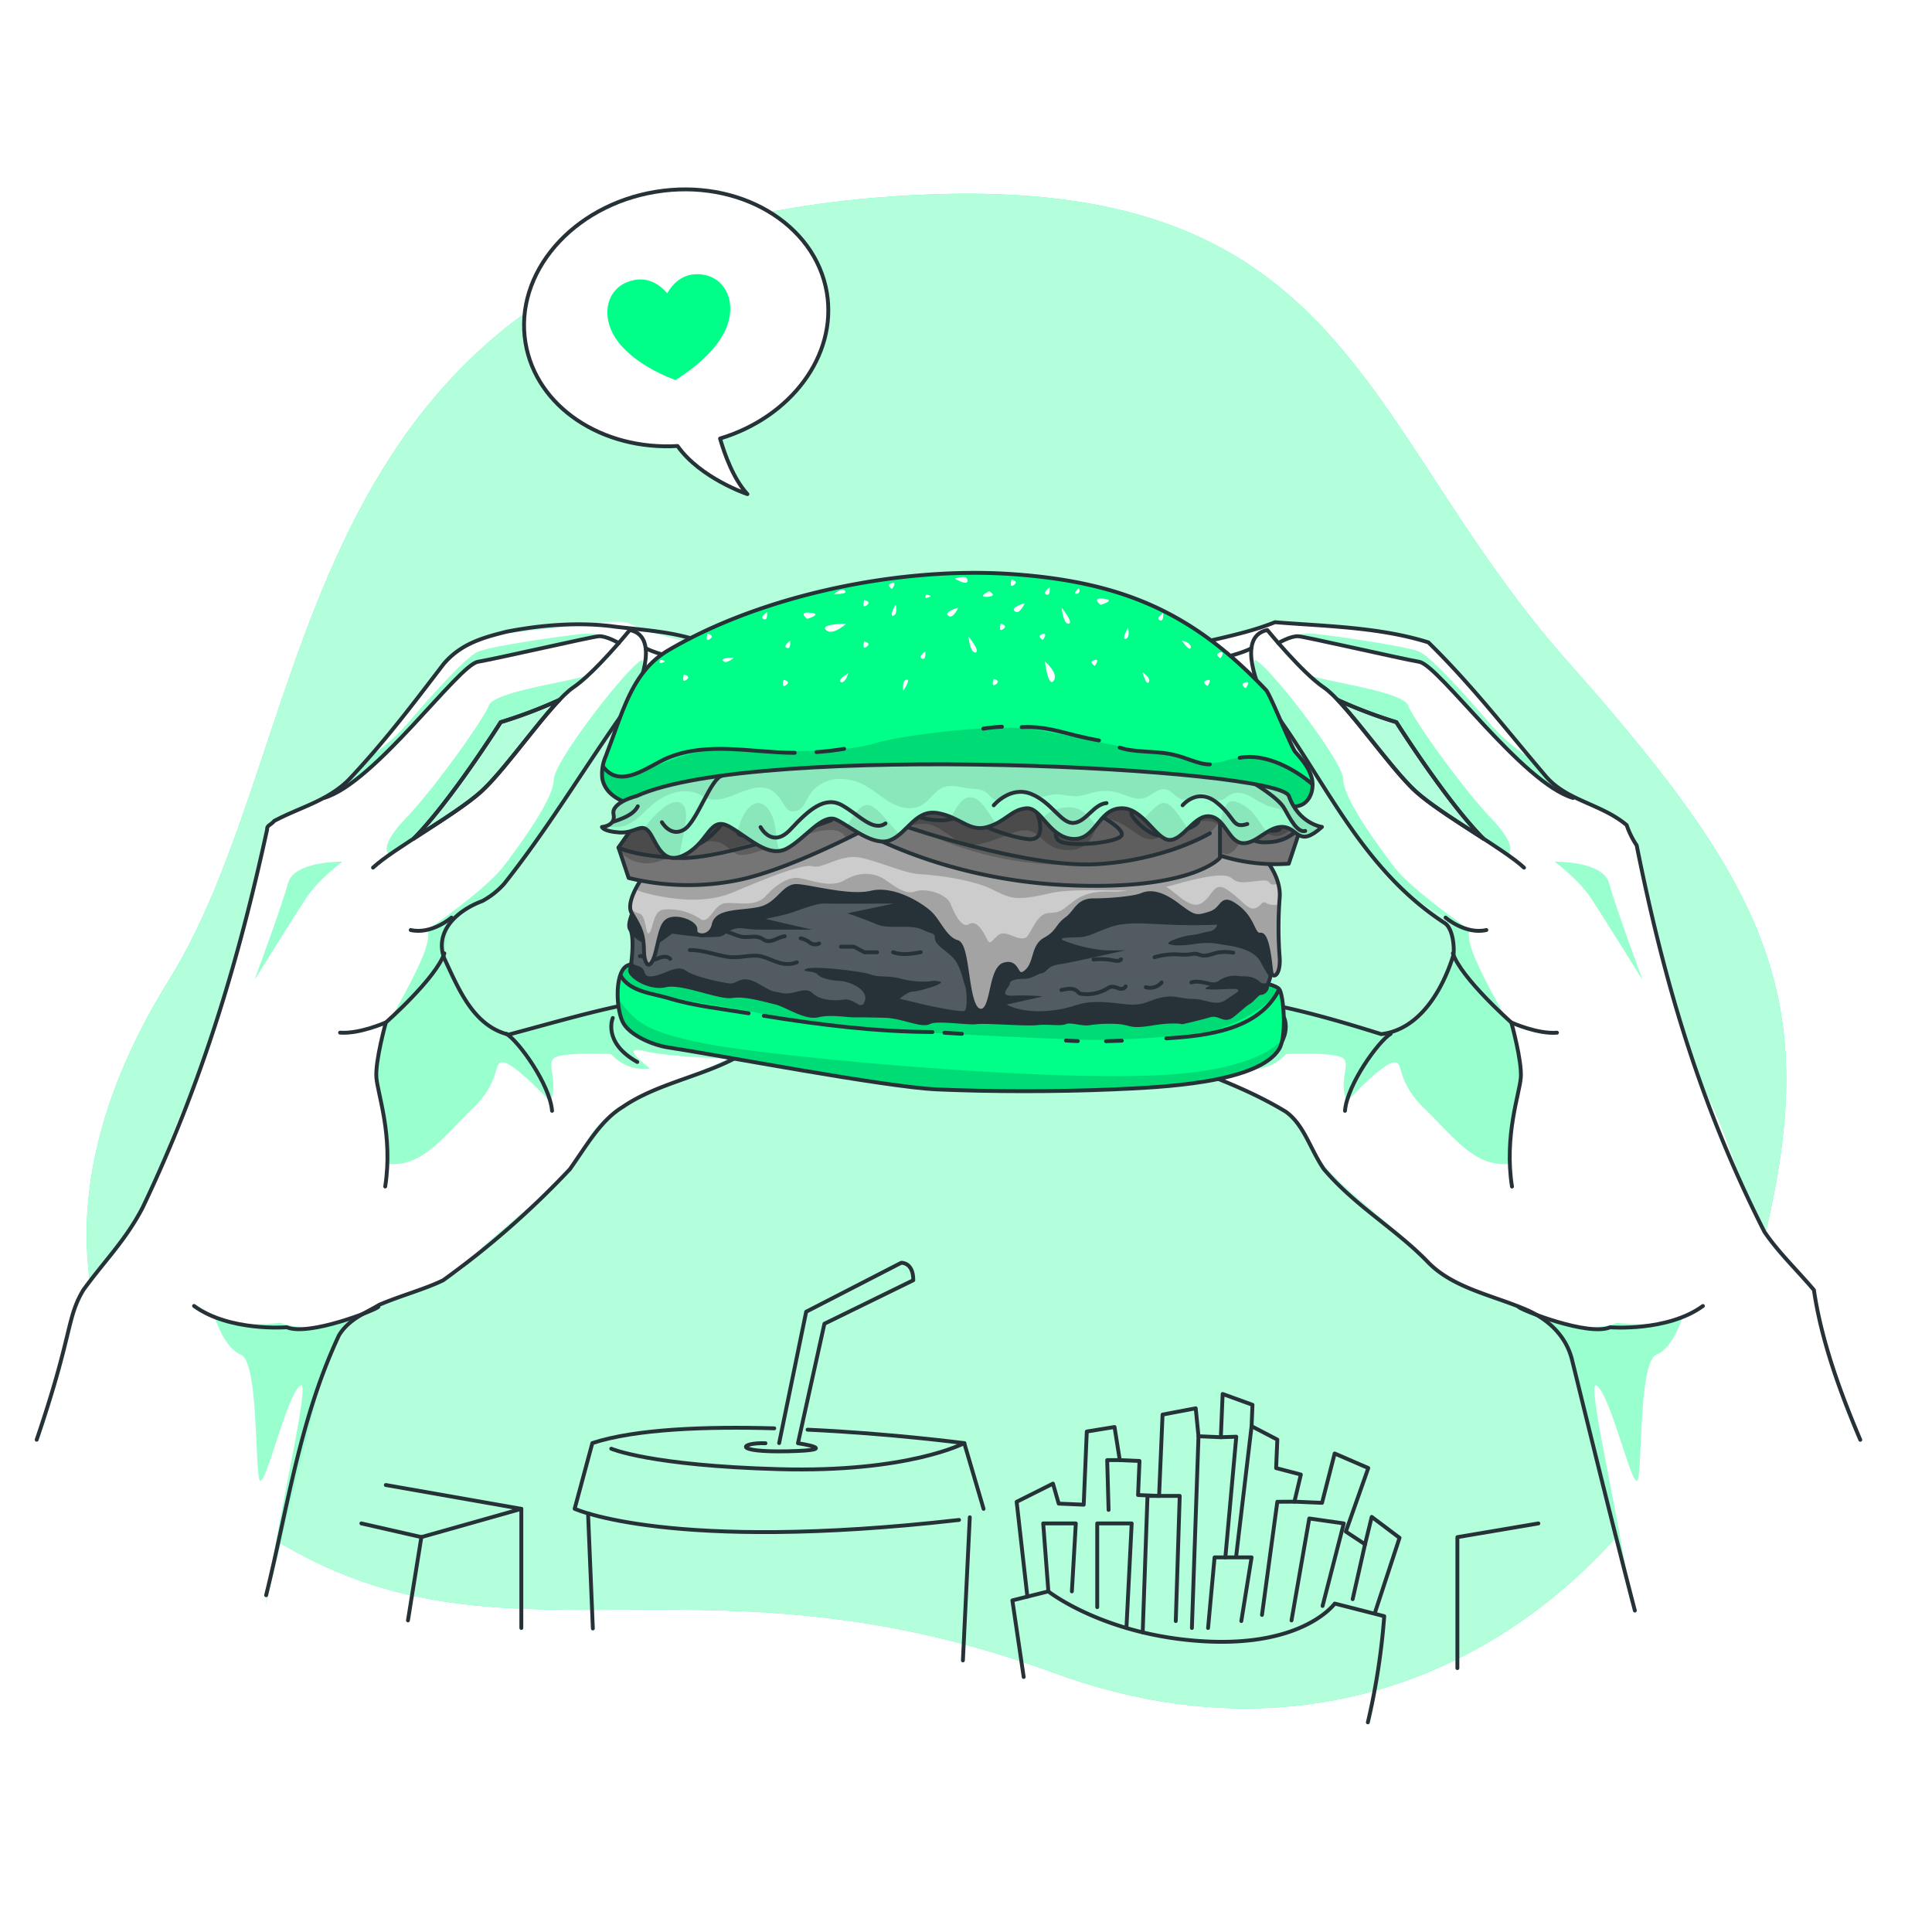 <svg class="animated" id="freepik_stories-hamburger" xmlns="http://www.w3.org/2000/svg" xmlns:xlink="http://www.w3.org/1999/xlink" viewBox="0 0 500 500" version="1.1" xmlns:svgjs="http://svgjs.com/svgjs"><style>svg#freepik_stories-hamburger:not(.animated) .animable {opacity: 0;}svg#freepik_stories-hamburger.animated #freepik--background-simple--inject-34 {animation: 1.5s Infinite  linear shake;animation-delay: 0s;}svg#freepik_stories-hamburger.animated #freepik--french-fries--inject-34 {animation: 1.5s Infinite  linear floating;animation-delay: 0s;}svg#freepik_stories-hamburger.animated #freepik--Right-hand--inject-34 {animation: 1.5s Infinite  linear floating;animation-delay: 0s;}svg#freepik_stories-hamburger.animated #freepik--Left-hand--inject-34 {animation: 1.5s Infinite  linear floating;animation-delay: 0s;}svg#freepik_stories-hamburger.animated #freepik--Burger--inject-34 {animation: 1.5s Infinite  linear heartbeat;animation-delay: 0s;}            @keyframes shake {                10%, 90% {                    transform: translate3d(-1px, 0, 0);                  }                  20%, 80% {                    transform: translate3d(2px, 0, 0);                  }                  30%, 50%, 70% {                    transform: translate3d(-4px, 0, 0);                  }                  40%, 60% {                    transform: translate3d(4px, 0, 0);                  }            }                    @keyframes floating {                0% {                    opacity: 1;                    transform: translateY(0px);                }                50% {                    transform: translateY(-10px);                }                100% {                    opacity: 1;                    transform: translateY(0px);                }            }                    @keyframes heartbeat {                0% {                    transform: scale(1);                }                10% {                    transform: scale(1.1);                }                30% {                    transform: scale(1);                }                40% {                    transform: scale(1);                }                50% {                    transform: scale(1.1);                }                60% {                    transform: scale(1);                }                100% {                    transform: scale(1);                }            }        </style><g id="freepik--background-simple--inject-34" class="animable animator-active" style="transform-origin: 242.355px 246.135px;"><path d="M225.63,51.24c124-10.68,124.24,57,180.13,120s67.84,91.63,46.78,164.3-92.07,129.64-179.9,97.36S134.5,431.65,79.11,403s-76-84.05-35.42-149.31S72.68,64.41,225.63,51.24Z" style="fill: rgb(0, 255, 136); transform-origin: 242.355px 246.135px;" id="eljjslbnuqwfo" class="animable"></path><g id="eldpykzz0ip05"><path d="M225.63,51.24c124-10.68,124.24,57,180.13,120s67.84,91.63,46.78,164.3-92.07,129.64-179.9,97.36S134.5,431.65,79.11,403s-76-84.05-35.42-149.31S72.68,64.41,225.63,51.24Z" style="fill: rgb(255, 255, 255); opacity: 0.7; transform-origin: 242.355px 246.135px;" class="animable"></path></g></g><g id="freepik--french-fries--inject-34" class="animable" style="transform-origin: 245.825px 386.274px;"><path d="M200.38,369.65c-17.63-.5-35.9.15-47.08,3.82l-4.58,17s24.77,11.39,99.48,2.89" style="fill: none; stroke: rgb(38, 50, 56); stroke-linecap: round; stroke-linejoin: round; transform-origin: 198.46px 383.007px;" id="el3dzbaj2t70m" class="animable"></path><path d="M254.55,390.49l-5-17S230.79,371,209,370" style="fill: none; stroke: rgb(38, 50, 56); stroke-linecap: round; stroke-linejoin: round; transform-origin: 231.775px 380.245px;" id="elbd3hq9ddltw" class="animable"></path><line x1="250.98" y1="392.67" x2="249.2" y2="429.71" style="fill: none; stroke: rgb(38, 50, 56); stroke-linecap: round; stroke-linejoin: round; transform-origin: 250.09px 411.19px;" id="elzvelbumffia" class="animable"></line><line x1="152.19" y1="391.7" x2="153.43" y2="421.45" style="fill: none; stroke: rgb(38, 50, 56); stroke-linecap: round; stroke-linejoin: round; transform-origin: 152.81px 406.575px;" id="elurmcj5qt3a" class="animable"></line><path d="M249.57,373.47s-14.45,7.68-47.93,6.75-43.45-5.3-43.45-5.3" style="fill: none; stroke: rgb(38, 50, 56); stroke-linecap: round; stroke-linejoin: round; transform-origin: 203.88px 376.884px;" id="elfx97t6yli5" class="animable"></path><path d="M201.64,373.47l7-34,24.6-12.66s3.12-.21,3.12,4.51l-23,11.26-6.85,30.93s12,1.77-2.57,2.08-12.37-2.29-5.84-2.08" style="fill: none; stroke: rgb(38, 50, 56); stroke-linecap: round; stroke-linejoin: round; transform-origin: 214.704px 351.212px;" id="el4y0p4fak1s4" class="animable"></path><path d="M264.93,434,262,414.18l9.3-2.33s14.5,11.45,40.33,12.92,33.8-9.77,33.8-9.77l12.81,3.27A178,178,0,0,1,354,445.74" style="fill: none; stroke: rgb(38, 50, 56); stroke-linecap: round; stroke-linejoin: round; transform-origin: 310.12px 428.795px;" id="el9ht7ndf2pfk" class="animable"></path><polyline points="265.88 413.21 263.11 388.67 272.51 383.96 273.99 389.13 280.46 389.41 281.26 370.48 288.44 369.31 289.8 377.88 294.9 378.1 294.53 386.91 299.97 387.14 300.87 366.09 309.45 364.47 310.17 371.7 315.95 371.95 316.42 360.76 324.14 363.56 323.91 369.1 330.57 372.57 330.26 379.94 336.66 381.61 335 388.63 342.14 388.93 345.41 376.16 354.11 379.93 348.3 396.38 353.27 399.66 355 392.57 362.2 397.99 355.94 417.04" style="fill: none; stroke: rgb(38, 50, 56); stroke-linecap: round; stroke-linejoin: round; transform-origin: 312.655px 388.9px;" id="eleodccadlt7u" class="animable"></polyline><line x1="323.91" y1="369.09" x2="319.95" y2="402.48" style="fill: none; stroke: rgb(38, 50, 56); stroke-linecap: round; stroke-linejoin: round; transform-origin: 321.93px 385.785px;" id="el26k9nzedob1" class="animable"></line><polyline points="326.6 417.94 330.57 388.66 335 388.63" style="fill: none; stroke: rgb(38, 50, 56); stroke-linecap: round; stroke-linejoin: round; transform-origin: 330.8px 403.285px;" id="elhllnz3ft3m9" class="animable"></polyline><line x1="310.17" y1="371.7" x2="308.46" y2="421.32" style="fill: none; stroke: rgb(38, 50, 56); stroke-linecap: round; stroke-linejoin: round; transform-origin: 309.315px 396.51px;" id="el8vtuyptw1ok" class="animable"></line><polyline points="291.52 421.32 292.88 394.26 283.96 394.26 283.96 415.93" style="fill: none; stroke: rgb(38, 50, 56); stroke-linecap: round; stroke-linejoin: round; transform-origin: 288.42px 407.79px;" id="eln4qeerdyuc" class="animable"></polyline><polyline points="271.32 411.85 269.98 394.26 278.42 394.26 277.4 411.85" style="fill: none; stroke: rgb(38, 50, 56); stroke-linecap: round; stroke-linejoin: round; transform-origin: 274.2px 403.055px;" id="elzlt8jhe5ez" class="animable"></polyline><polyline points="289.8 377.88 286.54 377.88 286.9 390.76" style="fill: none; stroke: rgb(38, 50, 56); stroke-linecap: round; stroke-linejoin: round; transform-origin: 288.17px 384.32px;" id="elhww9oybvhi" class="animable"></polyline><polyline points="304.29 419.53 305.31 387.14 296.97 387.14 295.73 422.45" style="fill: none; stroke: rgb(38, 50, 56); stroke-linecap: round; stroke-linejoin: round; transform-origin: 300.52px 404.795px;" id="elojpad8xyyy" class="animable"></polyline><polyline points="334.24 419.36 338.84 392.98 347.77 394.26 342.28 415.62" style="fill: none; stroke: rgb(38, 50, 56); stroke-linecap: round; stroke-linejoin: round; transform-origin: 341.005px 406.17px;" id="el3y7vn9kd5z9" class="animable"></polyline><line x1="350.07" y1="413.86" x2="353.27" y2="399.66" style="fill: none; stroke: rgb(38, 50, 56); stroke-linecap: round; stroke-linejoin: round; transform-origin: 351.67px 406.76px;" id="else4r6c1r3" class="animable"></line><polyline points="315.95 371.95 319.95 371.82 317.12 403.05" style="fill: none; stroke: rgb(38, 50, 56); stroke-linecap: round; stroke-linejoin: round; transform-origin: 317.95px 387.435px;" id="eld77rqqshzck" class="animable"></polyline><polyline points="312.65 421.32 314.33 403.05 323.91 403.05 321.25 419.53" style="fill: none; stroke: rgb(38, 50, 56); stroke-linecap: round; stroke-linejoin: round; transform-origin: 318.28px 412.185px;" id="el2kfheuxovrp" class="animable"></polyline><polyline points="377.17 431.7 377.17 397.81 398.13 394.26" style="fill: none; stroke: rgb(38, 50, 56); stroke-linecap: round; stroke-linejoin: round; transform-origin: 387.65px 412.98px;" id="elk65psprkskp" class="animable"></polyline><polyline points="134.92 421.32 134.92 390.49 99.85 384.32" style="fill: none; stroke: rgb(38, 50, 56); stroke-linecap: round; stroke-linejoin: round; transform-origin: 117.385px 402.82px;" id="el59ybek1esh5" class="animable"></polyline><polyline points="134.92 390.49 109.05 397.8 105.58 419.36" style="fill: none; stroke: rgb(38, 50, 56); stroke-linecap: round; stroke-linejoin: round; transform-origin: 120.25px 404.925px;" id="el388igb3ot0b" class="animable"></polyline><line x1="109.05" y1="397.8" x2="93.52" y2="394.26" style="fill: none; stroke: rgb(38, 50, 56); stroke-linecap: round; stroke-linejoin: round; transform-origin: 101.285px 396.03px;" id="elzrg728w6s09" class="animable"></line></g><g id="freepik--Speech-bubble--inject-34" class="animable" style="transform-origin: 174.994px 88.445px;"><path d="M214,75.8c-3-18-22.86-29.72-44.39-26.15S133,70.72,136,88.73c2.75,16.6,19.84,27.83,39.35,26.7,5.88,8.34,18.08,12.45,18.08,12.45-3.58-3.89-5.85-10.14-7.08-14.39C204.62,108,216.66,92.1,214,75.8Z" style="fill: rgb(255, 255, 255); stroke: rgb(38, 50, 56); stroke-linecap: round; stroke-linejoin: round; transform-origin: 174.994px 88.445px;" id="elwcyfv0s0ixj" class="animable"></path><path d="M182.45,71.17c-5.54-1.15-8.5,2.47-9.77,4.74-1.68-2-5.26-5-10.49-2.85-5.68,2.35-7,10-1.46,16.33,4,4.56,10,7.37,13.07,8.58.36.15.7.27,1,.36.24-.14.55-.32.88-.53C178.43,96,183.82,92.17,186.9,87,191.2,79.69,188.46,72.43,182.45,71.17Z" style="fill: rgb(0, 255, 136); transform-origin: 173.091px 84.64px;" id="eltg4h65qd39n" class="animable"></path></g><g id="freepik--Right-hand--inject-34" class="animable" style="transform-origin: 384.901px 299.06px;"><path d="M288.6,260.66c1,5.56,7.3,10,14.08,13.33,7,3.46,14.47,5.82,17.07,7.21,9,4.82,16.82,7.52,20,15.8s25.07,22.83,30.25,30.05c2.46,3.42,9.45,5.64,16.63,8.45a70.26,70.26,0,0,1,10.11,4.68h0c3.93,2.34,7.1,5.22,8.51,9.07,2.41,6.63,10,37.4,16.93,66.17,6.74,28.05,37.28,26.2,45.1,9.81a150.68,150.68,0,0,0,14.15-52.62s-9.38-23.92-10.56-33.14-4.23-7.08-12.42-18.8-9.68-22.89-16.27-36.43-17.53-56.66-19.2-65.83c-1.3-7.22-6-7.44-12.1-10l-.17-.06a30.49,30.49,0,0,1-5-2.67c-2.45-1.65-6-5.2-9.85-9.48h0c-9.43-10.46-20.83-25.24-23.37-27.55-3.58-3.26-8.28-4.21-23.38-5.86-12-1.32-18.43-2.51-21.17-1.28-11.34,5.12-21,4.91-24.21,7a2.07,2.07,0,0,0-1,2.35c1.45,7.39,23.9,9,23.9,9s23.75,35,29.84,44.13c4.51,6.7,17.65,13.58,17.65,13.58,1.07,4.66,1.9,9.25,1.9,9.25-1,6.15-10.85,21.22-16.1,20.82s-29.66-7.77-41.08-9.18S287.94,256.82,288.6,260.66Zm77.81-55.81c-5.5-5-14.13-17.31-20.19-23.7l0,0a123.5,123.5,0,0,0,15.13,5.73s12.86,20.38,22.48,30.11c-1.95-1.26-4-2.57-6-3.88l-.06,0A100.32,100.32,0,0,1,366.41,204.85Z" style="fill: rgb(255, 255, 255); transform-origin: 385.007px 299.06px;" id="elhofeqrdtjrv" class="animable"></path><g id="elwtrww08kitg"><path d="M288.6,260.66c1,5.56,7.3,10,14.08,13.33,8.69-.33,17.7-1,21.22-1.92,7.49-1.92-1.15,4.39-1.15,4.39s5.37,1.39,10.09-3.67c0,0,13.28-.63,14.92,1.21s-1.32,5.56.74,11.19c0,0,8.63-9.36,11.88-10.17s.44,4.32,8.17,11.79,13.14,15.41,22.21,14.37a51.09,51.09,0,0,1,.59-10.2c.88-5,2.26-10.33,1.69-18.06s-3.68-10.15-3.68-10.15-5.85-10.19-7.94-15.6-1-6.53-1-6.53S365.36,230.46,360.53,224s-12.87-17.53-12.89-22.33-20.57-31.06-22.93-30.85l-.32,3.93a12.12,12.12,0,0,1-7.1-1.76,8.51,8.51,0,0,0-6.07-1.48l9.72-2.6c-1.68.4-8,1.84-10.08,1-1.86-.76-4.75-2.18-7.09-1.47a2.07,2.07,0,0,0-1,2.35c1.45,7.39,23.9,9,23.9,9s23.75,35,29.84,44.13c4.51,6.7,17.65,13.58,17.65,13.58,1.07,4.66,1.9,9.25,1.9,9.25-1,6.15-10.85,21.22-16.1,20.82s-29.66-7.77-41.08-9.18S287.94,256.82,288.6,260.66Z" style="fill: rgb(0, 255, 136); opacity: 0.4; transform-origin: 340.879px 234.76px;" class="animable"></path></g><g id="elf8feg2wsgpc"><path d="M338.78,174.77a89.55,89.55,0,0,0,7.44,6.38l0,0a123.5,123.5,0,0,0,15.13,5.73s12.86,20.38,22.48,30.11c-1.95-1.26-4-2.57-6-3.88a39.71,39.71,0,0,0,4.23,3c4.09,2.37,8.1,5.09,8.1,5.09s3.29-1.56-4.27-9.47-20.15-25.64-21.46-29.16S344.07,176.52,338.78,174.77Z" style="fill: rgb(0, 255, 136); opacity: 0.4; transform-origin: 364.826px 197.985px;" class="animable"></path></g><g id="elqgvnw8qmxip"><path d="M335,164.74s28.66,5.2,33.42,7,21.81,28.89,42.34,36.59a30.49,30.49,0,0,1-5-2.67c-2.45-1.65-6-5.2-9.85-9.48h0a48.42,48.42,0,0,1-10.82-9.5c-6.44-7.51-14.53-16.4-17.59-17.93s-22.79-4.26-27-4.69S335,164.74,335,164.74Z" style="fill: rgb(0, 255, 136); opacity: 0.4; transform-origin: 372.88px 186.146px;" class="animable"></path></g><g id="elq55vlvcnd9j"><path d="M402.33,223s12.56-.23,14.1,5.56,8.71,25.16,8.71,25.16-10.07-16.24-13.37-21.23S402.33,223,402.33,223Z" style="fill: rgb(0, 255, 136); opacity: 0.4; transform-origin: 413.735px 238.359px;" class="animable"></path></g><g id="elswd6370ac3"><path d="M396.75,340.19c3.93,2.34,7.1,5.22,8.51,9.07,2.41,6.63,10,37.4,16.93,66.17-3.33-24.11-11.84-58.68-9-56.84C417,361,423,388.21,424,382.48s.32-30.14,4.7-31.9,6.76-9.74,6.76-9.74c-7.22,2.91-16.94,1.5-16.94,1.5C412,344.78,403.37,342.69,396.75,340.19Z" style="fill: rgb(0, 255, 136); opacity: 0.4; transform-origin: 416.105px 377.81px;" class="animable"></path></g><path d="M366.42,204.85c-5.51-5-14.14-17.31-20.21-23.7a122.45,122.45,0,0,0,15.17,5.75s12.86,20.38,22.48,30.11C377.56,212.92,370.36,208.42,366.42,204.85Z" style="fill: none; stroke: rgb(38, 50, 56); stroke-linecap: round; stroke-linejoin: round; transform-origin: 365.035px 199.08px;" id="eltgc696z7e6m" class="animable"></path><path d="M481.44,372.62c-5.14-12.13-10.07-25.57-12-38.77-4.58-5.39-9.24-9.78-12.82-15.08-16.44-32.43-25.9-64.3-33.05-100a21.86,21.86,0,0,1-2.59-5.23c-6.57-5.54-15.54-6.27-21-12.73-10.08-11.86-19.16-23.63-30.31-34.56-12.72-4-26.75-4.17-39.71-5.22-8.3,3.34-17.43,4.61-25.64,7-3.16,1.75-.49,6,1.42,7.14,6.82,2.55,13.64,5.11,20.69,4.68,15.5,19.31,24.53,44.12,47.4,59,1.91,1.16,2.59,5.23,2.35,8.22-2.72,8.81-8.59,19.37-18.72,20.56-21.53-6.76-43.13-12.52-66.46-9.39-2.07.83-3.15,1.75-2.4,4.82,2.59,5.23,8.33,8.7,13.15,11.1,10.72,3.87,21.45,7.75,31,13.54,4.74,3.39,6.25,9.54,9.84,14.84,8.24,9.7,18.8,15.57,27.13,24.27,6.49,6.54,16.38,8.34,25.11,12.06,5.82,2.48,10.48,6.87,12,13,5.28,21.5,10.57,43,16.27,64.94" style="fill: none; stroke: rgb(38, 50, 56); stroke-linecap: round; stroke-linejoin: round; transform-origin: 384.901px 288.92px;" id="eleddld0ef72" class="animable"></path><path d="M326.63,179.77s-7.21-15,1.35-16.72c0,0,9,11.06,14.66,14.89s17.06,20.84,23.78,26.91,22.83,14.85,28,19.7" style="fill: none; stroke: rgb(38, 50, 56); stroke-linecap: round; stroke-linejoin: round; transform-origin: 359.106px 193.8px;" id="elglbkvgxeycu" class="animable"></path><path d="M346.21,181.15a122.45,122.45,0,0,0,15.17,5.75s12.86,20.38,22.48,30.11" style="fill: none; stroke: rgb(38, 50, 56); stroke-linecap: round; stroke-linejoin: round; transform-origin: 365.035px 199.08px;" id="el70hcab0zm25" class="animable"></path><path d="M374.11,237.48s5.17,4.46,10.56,3.21" style="fill: none; stroke: rgb(38, 50, 56); stroke-linecap: round; stroke-linejoin: round; transform-origin: 379.39px 239.196px;" id="el1oymkdlnsbv" class="animable"></path><path d="M376,246.72c2.12,6.42,15.13,17.9,15.13,17.9s2.8,10,2.45,14.29-4.34,15-2.28,28.17" style="fill: none; stroke: rgb(38, 50, 56); stroke-linecap: round; stroke-linejoin: round; transform-origin: 384.805px 276.9px;" id="el7x5wmx6yypg" class="animable"></path><path d="M391.14,264.62s6.73,3.05,11.8,2.64" style="fill: none; stroke: rgb(38, 50, 56); stroke-linecap: round; stroke-linejoin: round; transform-origin: 397.04px 265.959px;" id="elyf6gw7fibfh" class="animable"></path><path d="M393,338.22c.58.77,18,7.7,23.71,5.28,0,0,14.8,1.2,24-5.51" style="fill: none; stroke: rgb(38, 50, 56); stroke-linecap: round; stroke-linejoin: round; transform-origin: 416.855px 341px;" id="el0bpovt9uj4ys" class="animable"></path><path d="M324,179.36s-12.63-1.31-12.83-7.81c0,0,9.75-2.1,12.67-3.78" style="fill: none; stroke: rgb(38, 50, 56); stroke-linecap: round; stroke-linejoin: round; transform-origin: 317.585px 173.565px;" id="el9q8s3o0y0tf" class="animable"></path><path d="M330.82,166.42s3.29-1.91,5.2-1.76,26.13,5.72,31.27,6.62,26.62,31.34,39.81,35.23" style="fill: none; stroke: rgb(38, 50, 56); stroke-linecap: round; stroke-linejoin: round; transform-origin: 368.96px 185.581px;" id="eltrusoef3bp" class="animable"></path><path d="M359.9,267.55c-3.15,1.89-11.27,13.13-11.82,19.93" style="fill: none; stroke: rgb(38, 50, 56); stroke-linecap: round; stroke-linejoin: round; transform-origin: 353.99px 277.515px;" id="elqan1yrrdv5" class="animable"></path><path d="M332.36,263.45s2.77,6.28-6.33,11.4" style="fill: none; stroke: rgb(38, 50, 56); stroke-linecap: round; stroke-linejoin: round; transform-origin: 329.393px 269.15px;" id="eladbv4rcc7xj" class="animable"></path></g><g id="freepik--Left-hand--inject-34" class="animable" style="transform-origin: 105.991px 299.013px;"><path d="M172.12,258.37c-11.41,1.41-35.82,8.78-41.07,9.17s-15.12-14.67-16.1-20.82c0,0,.83-4.59,1.9-9.24,0,0,13.14-6.88,17.64-13.59,6.1-9.09,29.85-44.12,29.85-44.12s22.46-1.57,23.91-9a2.08,2.08,0,0,0-1.06-2.35c-3.19-2-12.87-1.84-24.21-7-2.74-1.24-9.19,0-21.16,1.28-15.11,1.65-19.81,2.6-23.39,5.86-2.54,2.3-13.94,17.08-23.37,27.54,0,0,0,0,0,0-3.87,4.28-7.41,7.83-9.86,9.48a30.49,30.49,0,0,1-5,2.67l-.17.06c-6.08,2.58-10.8,2.8-12.1,10-1.67,9.17-12.6,52.3-19.21,65.83S40.67,309,32.48,320.67s-11.24,9.58-12.41,18.79S9.5,372.6,9.5,372.6a150.62,150.62,0,0,0,14.15,52.62c7.82,16.39,38.35,18.25,45.1-9.8,6.91-28.77,14.52-59.54,16.94-66.17,1.4-3.85,4.58-6.73,8.5-9.06l0,0a70.89,70.89,0,0,1,10.12-4.68c7.18-2.8,14.17-5,16.62-8.44,5.19-7.22,27.09-21.77,30.26-30.05s11-11,20-15.8c2.59-1.39,10.07-3.75,17.06-7.21,6.78-3.36,13.11-7.76,14.08-13.33C203,256.82,183.54,256.94,172.12,258.37Zm-59-45.28-.06,0c-2,1.32-4,2.63-6,3.89,9.62-9.74,22.48-30.11,22.48-30.11a121.61,121.61,0,0,0,15.14-5.74h0c-6.07,6.39-14.69,18.72-20.2,23.69A101.51,101.51,0,0,1,113.15,213.09Z" style="fill: rgb(255, 255, 255); transform-origin: 105.923px 299.013px;" id="elz0272qku32c" class="animable"></path><g id="el1gr01w0plmd"><path d="M202.35,260.66c-1,5.57-7.3,10-14.08,13.33-8.68-.32-17.7-1-21.21-1.92-7.5-1.92,1.15,4.39,1.15,4.39s-5.38,1.39-10.09-3.67c0,0-13.29-.63-14.92,1.21s1.32,5.56-.75,11.18c0,0-8.63-9.35-11.87-10.17s-.45,4.32-8.18,11.79-13.14,15.41-22.21,14.38A51.2,51.2,0,0,0,99.6,291c-.88-5-2.26-10.33-1.69-18.06s3.69-10.15,3.69-10.15,5.85-10.19,7.94-15.6,1-6.52,1-6.52,15-10.19,19.89-16.62,12.87-17.52,12.89-22.32,20.57-31.07,22.94-30.86l.31,3.94a12.15,12.15,0,0,0,7.11-1.76,8.5,8.5,0,0,1,6.07-1.48l-9.72-2.6c1.67.4,8,1.84,10.08,1,1.85-.76,4.75-2.18,7.08-1.47a2.08,2.08,0,0,1,1.06,2.35c-1.45,7.4-23.91,9-23.91,9s-23.75,35-29.85,44.12c-4.5,6.71-17.64,13.59-17.64,13.59-1.07,4.65-1.9,9.24-1.9,9.24,1,6.15,10.84,21.23,16.1,20.82s29.66-7.76,41.07-9.17S203,256.82,202.35,260.66Z" style="fill: rgb(0, 255, 136); opacity: 0.4; transform-origin: 150.071px 234.789px;" class="animable"></path></g><g id="el40dcf01sux6"><path d="M152.19,174.77a93.08,93.08,0,0,1-7.44,6.38h0a121.61,121.61,0,0,1-15.14,5.74S116.72,207.27,107.1,217c2-1.26,4-2.57,6-3.89a38.3,38.3,0,0,1-4.23,3c-4.09,2.37-8.1,5.09-8.1,5.09s-3.29-1.56,4.27-9.46,20.16-25.65,21.47-29.17S146.89,176.51,152.19,174.77Z" style="fill: rgb(0, 255, 136); opacity: 0.4; transform-origin: 126.124px 197.985px;" class="animable"></path></g><g id="elu74lu3j65i"><path d="M156,164.74s-28.65,5.19-33.41,7-21.82,28.89-42.35,36.59a30.49,30.49,0,0,0,5-2.67c2.45-1.65,6-5.2,9.86-9.48,0,0,0,0,0,0a48.83,48.83,0,0,0,10.83-9.49c6.43-7.52,14.52-16.41,17.59-17.94s22.78-4.26,27-4.68S156,164.74,156,164.74Z" style="fill: rgb(0, 255, 136); opacity: 0.4; transform-origin: 118.12px 186.152px;" class="animable"></path></g><g id="elemx04w4qu3p"><path d="M88.62,223s-12.55-.23-14.09,5.56-8.71,25.16-8.71,25.16,10.07-16.24,13.37-21.23S88.62,223,88.62,223Z" style="fill: rgb(0, 255, 136); opacity: 0.4; transform-origin: 77.22px 238.359px;" class="animable"></path></g><g id="el6fw9onb3t1x"><path d="M94.19,340.19c-3.92,2.33-7.1,5.21-8.5,9.06-2.42,6.63-10,37.4-16.94,66.17,3.33-24.11,11.84-58.68,9-56.84C74,361,68,388.2,67,382.46s-.32-30.13-4.69-31.89-6.77-9.74-6.77-9.74c7.23,2.91,17,1.5,17,1.5C79,344.77,87.57,342.68,94.19,340.19Z" style="fill: rgb(0, 255, 136); opacity: 0.4; transform-origin: 74.865px 377.805px;" class="animable"></path></g><path d="M107.1,217c9.62-9.73,22.48-30.1,22.48-30.1a124.22,124.22,0,0,0,15.17-5.75c-6.07,6.39-14.7,18.72-20.21,23.7C120.6,208.41,113.4,212.91,107.1,217Z" style="fill: none; stroke: rgb(38, 50, 56); stroke-linecap: round; stroke-linejoin: round; transform-origin: 125.925px 199.075px;" id="elzj4do8mz3hi" class="animable"></path><path d="M68.87,412.84c5.47-22.07,8.6-45.4,18.87-67.3,2.67-4.23,6.58-5.55,10.41-7.86,5.82-2.48,11.72-4,16.54-6.35a226.77,226.77,0,0,0,32.79-28.74c4.5-6.38,8-12.68,13.75-16.16,13.31-9.1,33.4-8.71,41.17-24.39.75-3.07-3.32-3.74-5.39-4.58-23.25-2.14-43.78,4.54-65.38,10.3-9.22-2.27-13-12-16.65-19.73-2.55-6.81,3-12.28,9.84-14.84a20.87,20.87,0,0,0,5.66-4.47c12.75-16.08,22.42-32.91,34.17-48.91,8-.64,14.87-2.2,21.61-5.75,1.91-1.16,2.67-4.23,1.59-5.15-9.45-5.26-18.5-5.53-28.63-6.72-9.13-1.27-19.1-.46-28,1.26-5.9,1.48-11.8,3-16.38,8.35-8.17,10.69-15.42,20.3-24.66,30.08-5.58,5.47-12.48,7-19.21,10.58-.92,1.08-1.92,1.16-1.83,2.15-7.32,33.7-16.78,65.57-32.23,97.92-4.34,8.37-9.92,13.84-15.33,21.3-4.42,7.38-2.67,11.1-12.09,38.77" style="fill: none; stroke: rgb(38, 50, 56); stroke-linecap: round; stroke-linejoin: round; transform-origin: 105.991px 287.205px;" id="elt0jy2u0juu" class="animable"></path><path d="M164.33,179.77s7.21-15-1.35-16.72c0,0-9,11.06-14.65,14.88s-17.07,20.85-23.79,26.92-22.83,14.84-28,19.69" style="fill: none; stroke: rgb(38, 50, 56); stroke-linecap: round; stroke-linejoin: round; transform-origin: 131.855px 193.795px;" id="el7anwy0e6z8w" class="animable"></path><path d="M144.75,181.15a124.22,124.22,0,0,1-15.17,5.75S116.72,207.27,107.1,217" style="fill: none; stroke: rgb(38, 50, 56); stroke-linecap: round; stroke-linejoin: round; transform-origin: 125.925px 199.075px;" id="elmq9zkkfcgs" class="animable"></path><path d="M116.85,237.47s-5.17,4.46-10.56,3.22" style="fill: none; stroke: rgb(38, 50, 56); stroke-linecap: round; stroke-linejoin: round; transform-origin: 111.57px 239.189px;" id="el1s8if4txh9" class="animable"></path><path d="M115,246.72c-2.13,6.42-15.14,17.9-15.14,17.9s-2.8,10-2.45,14.28,4.34,15,2.28,28.17" style="fill: none; stroke: rgb(38, 50, 56); stroke-linecap: round; stroke-linejoin: round; transform-origin: 106.19px 276.895px;" id="eldy61e6hg31" class="animable"></path><path d="M99.81,264.62s-6.72,3-11.8,2.63" style="fill: none; stroke: rgb(38, 50, 56); stroke-linecap: round; stroke-linejoin: round; transform-origin: 93.91px 265.951px;" id="elys8njyz1tbf" class="animable"></path><path d="M97.93,338.21c-.58.77-18,7.7-23.71,5.28,0,0-14.8,1.2-24-5.51" style="fill: none; stroke: rgb(38, 50, 56); stroke-linecap: round; stroke-linejoin: round; transform-origin: 74.075px 340.99px;" id="elp99wqt4lcy" class="animable"></path><path d="M167,179.36s12.63-1.31,12.82-7.81c0,0-9.75-2.1-12.66-3.78" style="fill: none; stroke: rgb(38, 50, 56); stroke-linecap: round; stroke-linejoin: round; transform-origin: 173.41px 173.565px;" id="elxb0jys5fg5" class="animable"></path><path d="M160.14,166.42s-3.29-1.91-5.2-1.76-26.12,5.72-31.26,6.61S97.05,202.61,83.86,206.5" style="fill: none; stroke: rgb(38, 50, 56); stroke-linecap: round; stroke-linejoin: round; transform-origin: 122px 185.576px;" id="elf47z58dthbq" class="animable"></path><path d="M131.05,267.55c3.16,1.88,11.27,13.12,11.82,19.93" style="fill: none; stroke: rgb(38, 50, 56); stroke-linecap: round; stroke-linejoin: round; transform-origin: 136.96px 277.515px;" id="elu7whojoexpc" class="animable"></path><path d="M158.59,263.45s-2.76,6.28,6.33,11.39" style="fill: none; stroke: rgb(38, 50, 56); stroke-linecap: round; stroke-linejoin: round; transform-origin: 161.558px 269.145px;" id="elg0r5f1ewig6" class="animable"></path></g><g id="freepik--Burger--inject-34" class="animable" style="transform-origin: 248.929px 215.325px;"><path d="M331.07,256c-3-3.83-46.82-6.24-87-7.71-35.18-1.29-78-.93-82,1.75-3.11,2.1-2.63,11.85-.6,15s7.82,5.49,11.24,6c12.67,1.92,56.37,10.29,69.69,10.89s30.8.65,45.78,0c12.18-.52,37.47-1.59,42.87-10.46C333.08,268.17,332.19,257.42,331.07,256Z" style="fill: rgb(0, 255, 136); transform-origin: 246.053px 264.984px;" id="elnnpfkppups" class="animable"></path><g style="clip-path: url(&quot;#freepik--clip-path--inject-34&quot;); transform-origin: 245.9px 264.987px;" id="el9rmkpek4eh8" class="animable"><g id="elqxj6ghw36q"><path d="M160.54,252.35a4.57,4.57,0,0,1,1.55-2.31c4-2.7,46.83-3,82-1.76,40.15,1.47,84,3.87,87,7.71-2.7,4.79-13.12,10.19-18.95,11.13a220.89,220.89,0,0,1-28.09,2c-9.16,0-35-1.45-47.24-2s-30.38-1.57-36-3.75-28.31-4.48-35.59-7.39A8.8,8.8,0,0,1,160.54,252.35Z" style="fill-opacity: 0.7; opacity: 0.2; transform-origin: 245.815px 258.35px;" class="animable"></path></g><g id="ely3cluxnh7o"><path d="M331.9,269a7.6,7.6,0,0,1-.83,2.46c-5.4,8.87-30.68,9.94-42.87,10.47-15,.64-32.46.6-45.78,0s-57-9-69.69-10.9c-3.42-.52-9.18-2.81-11.24-6a15,15,0,0,1-1.59-6.61c4.46,5.72,6.31,8.61,24,11.9,17.9,3.34,93.24,10.41,122.14,7.49C322.08,276.21,329,272.24,331.9,269Z" style="fill-opacity: 0.7; opacity: 0.2; transform-origin: 245.9px 270.408px;" class="animable"></path></g><path d="M244.42,267.28c1.5.1,3,.19,4.51.27" style="fill: none; stroke: rgb(38, 50, 56); stroke-linecap: round; stroke-linejoin: round; transform-origin: 246.675px 267.415px;" id="el0wx2rs5y7x" class="animable"></path><path d="M197.67,262.89c14.44,2.33,29,4.14,43.63,4.2" style="fill: none; stroke: rgb(38, 50, 56); stroke-linecap: round; stroke-linejoin: round; transform-origin: 219.485px 264.99px;" id="el4exot8q2hvc" class="animable"></path><path d="M160.54,252.35c2.35,4.37,8.34,4.7,12.56,6,6.61,2,13.81,2.75,20.64,3.89" style="fill: none; stroke: rgb(38, 50, 56); stroke-linecap: round; stroke-linejoin: round; transform-origin: 177.14px 257.295px;" id="elkow956l4pt" class="animable"></path><path d="M278.93,269.43c-1,0-2.05-.08-3.07-.14" style="fill: none; stroke: rgb(38, 50, 56); stroke-linecap: round; stroke-linejoin: round; transform-origin: 277.395px 269.36px;" id="elc38r6dz3h4" class="animable"></path><path d="M290.33,269.33c-1.37.06-2.73.1-4.1.13" style="fill: none; stroke: rgb(38, 50, 56); stroke-linecap: round; stroke-linejoin: round; transform-origin: 288.28px 269.395px;" id="eladdb2rklcrs" class="animable"></path><path d="M331.07,256c-5.22,10.56-18.8,12.08-29.23,12.73" style="fill: none; stroke: rgb(38, 50, 56); stroke-linecap: round; stroke-linejoin: round; transform-origin: 316.455px 262.365px;" id="el4vrcd0ltnio" class="animable"></path></g><path d="M331.07,256c-3-3.83-46.82-6.24-87-7.71-35.18-1.29-78-.93-82,1.75-3.11,2.1-2.63,11.85-.6,15s7.82,5.49,11.24,6c12.67,1.92,56.37,10.29,69.69,10.89s30.8.65,45.78,0c12.18-.52,37.47-1.59,42.87-10.46C333.08,268.17,332.19,257.42,331.07,256Z" style="fill: none; stroke: rgb(38, 50, 56); stroke-linecap: round; stroke-linejoin: round; transform-origin: 246.053px 264.984px;" id="eloac1lg1z319" class="animable"></path><path d="M165.34,232.8s-3.41,5.95-2.26,7.7.44,8.64,0,10.35,5,5.15,9.2,4.15,13.87,3.33,17.2,2.79,8.32,1,11.1,1.62,7.77,4.17,11.1,3.38,7.21,0,9.43,0,3.61,0,8,.12,9.43,2.71,11.37,1.65,10,.31,12.21,0,13,.57,15.68.25,6.24.31,7.35-.25,4.16.45,5.83.32a35.42,35.42,0,0,1,8.29-.32c3.36.44,2.81,1.23,8.36.33s7.81-.33,7.81-.33,4.44-1,7.05-1.77,3.65,1.79,5.91,0,3.09-2.72,4.2-3.38,2.41-2.53,3-2.4a1.87,1.87,0,0,0,1.73-1.51c0-.75,1.63-3.07,1.11-6.75s.15-15-2.84-18.75S197.53,215.84,165.34,232.8Z" style="fill: rgb(38, 50, 56); transform-origin: 245.978px 244.348px;" id="el02091m7ffpl6" class="animable"></path><g style="clip-path: url(&quot;#freepik--clip-path-2--inject-34&quot;); transform-origin: 246.05px 247.768px;" id="el4qqmooini0b" class="animable"><g id="elggn4qyb5prf"><g style="opacity: 0.2; transform-origin: 246.05px 247.768px;" class="animable"><path d="M236.37,256.6c-1.45,0-3.53,1.88-3.53,1.88l6.86,1.63s9.37,2.06,10,1.46.62-5,0-6.63-.58-2.91-2-5.62S242.2,245,242,243.07s-.21-1-3.33-2.49-8.53,0-11.65-1.33-7.7-2.9-7.7-2.9l12.06-2.52s-15.6.12-17.89,0-6.87,1.83-9.16,2.52-6.24,1.45-6.24,1.45,11.73,2.78,12.21,2.78H196.62c-4.16,0-5-.83-7.08,0s-1.87,1.87-4.15,1.87a28,28,0,0,1-4.22,0c-2.86-.21-7.2-.83-7.2-.83s-3.2,2.34-3.8,2.73-4.41.39-6.67-2.62c0,0,0-.08,0-.12a28.27,28.27,0,0,1-.13,7.78c0-.11,0-.21,0-.32a4.33,4.33,0,0,0,1.6.87c2.91.83.84,3.13,3.95,2.71s6.25-3.13,8.54-1.46,9.57,3.12,11.44,3.33,2.92-2.49,7.28,0,3.34,1.87,6.25,2.49,5.9-1.87,7.84,0,5.48,2.09,8.19,1.68,4.57,3.27,5.4.17-4.78-5-6.45-5-5-.63-5.83-1.67-4.78-.62-2.91-1.46,14.36.62,16.66,1.46,3.94.21,7.49,1a23.18,23.18,0,0,0,6.66.84c1.87,0,1.87-.42,3.74,0S237.82,256.6,236.37,256.6Z" style="fill: rgb(255, 255, 255); transform-origin: 206.769px 247.752px;" id="el4id50w0upo" class="animable"></path><path d="M328.73,253.06s-.54-.48-2.52-4.16-8.12-4.11-10.48-4.55a18.06,18.06,0,0,0-6.73,0c-2.92.39-5.2.44-6.45,0s3.33-2.11,5.61-2.32,3.44-.83,4.95-1a2.47,2.47,0,0,0,1.92-1.74s-5.4.34-12.69,0-9.08-.49-12.45,0-7.53,3-9.82,3.2-6.45,0-5,.83a38,38,0,0,0,10.61,2.6c2.92.11,5.62,0,5.62,0s-14.4,3.29-17.3,3.67-3.09,2.06-4.34,2.27-2.5,1.45-4.58,1.45-3.74.42-3.74,1.25-3.22,3.33.88,3.12a50.89,50.89,0,0,1,7.65.21l-9.36,2.08s3.74,2.24,10.6,1.64,7.08-2.05,11.87-2.26,8.11.83,11,.62,3.7-1.24,6.95-1.88,4.5.43,7.84.43,5.81,2.08,8.53.21,3.82-2.3,2.84-2.71-11.48.83-7.06-.84,8-2.7,9.42-2.49a5.63,5.63,0,0,1,3.68,1.5c.65.51,1.31.34,2.16,0Q328.55,253.66,328.73,253.06Z" style="fill: rgb(255, 255, 255); transform-origin: 294.434px 250.344px;" id="elvrfhxc9j3i" class="animable"></path></g></g><path d="M178.52,245.88c3.33-.1,6.87,1.36,10,1.77s6-.82,8.74-.09,5.41,2.87,8.95,1.48" style="fill: none; stroke: rgb(38, 50, 56); stroke-linecap: round; stroke-linejoin: round; transform-origin: 192.365px 247.687px;" id="elum6ap6jrm1m" class="animable"></path><path d="M217.64,245H221l2.71,1.45H227" style="fill: none; stroke: rgb(38, 50, 56); stroke-linecap: round; stroke-linejoin: round; transform-origin: 222.32px 245.725px;" id="elfvf4in5mp1" class="animable"></path><path d="M231.11,246.43c2.27.83,4.78.44,7.17,0" style="fill: none; stroke: rgb(38, 50, 56); stroke-linecap: round; stroke-linejoin: round; transform-origin: 234.695px 246.673px;" id="elkvumg6z2h6l" class="animable"></path><path d="M274.7,256.23c1.4-.35,3.08-.64,4.14.35a2.9,2.9,0,0,0,.56.49,1.75,1.75,0,0,0,.51.14,10.24,10.24,0,0,0,6.6-1.35,3.56,3.56,0,0,1,1-.49,4.44,4.44,0,0,1,2,.43c.65.2,1.54.12,1.79-.52" style="fill: none; stroke: rgb(38, 50, 56); stroke-linecap: round; stroke-linejoin: round; transform-origin: 283px 256.291px;" id="elcv2yg6qhne" class="animable"></path><path d="M296.53,255.49a3.94,3.94,0,0,0,4.09-1.22" style="fill: none; stroke: rgb(38, 50, 56); stroke-linecap: round; stroke-linejoin: round; transform-origin: 298.575px 254.958px;" id="elzsvomq4xam" class="animable"></path><path d="M308.34,254.25c1.55-.5,3.21.06,4.81.38a3.54,3.54,0,0,0,1.8,0,6.45,6.45,0,0,0,1.24-.72,6.94,6.94,0,0,1,4.39-.82,20.26,20.26,0,0,1,4.39,1.14" style="fill: none; stroke: rgb(38, 50, 56); stroke-linecap: round; stroke-linejoin: round; transform-origin: 316.655px 253.883px;" id="el6geof8je3y" class="animable"></path><path d="M283,248.33a16.79,16.79,0,0,1,5.29.24c.64.13,1.44.24,1.82-.29" style="fill: none; stroke: rgb(38, 50, 56); stroke-linecap: round; stroke-linejoin: round; transform-origin: 286.555px 248.45px;" id="eloa61an1s0oh" class="animable"></path><path d="M298.81,247.72A18.59,18.59,0,0,1,305,247a14.26,14.26,0,0,0,2.92,0,6.38,6.38,0,0,1,1.56-.17,12.29,12.29,0,0,1,1.35.39c1.49.37,3-.45,4.49-.73a12.82,12.82,0,0,1,3.86.06" style="fill: none; stroke: rgb(38, 50, 56); stroke-linecap: round; stroke-linejoin: round; transform-origin: 308.995px 247.046px;" id="elqyvwtk5qozr" class="animable"></path><path d="M165.61,247.46c.61-.28,1.16.46,1.74.8.92.55,2.08.1,3.08-.29s2.29-.63,3,.18" style="fill: none; stroke: rgb(38, 50, 56); stroke-linecap: round; stroke-linejoin: round; transform-origin: 169.52px 247.957px;" id="el3046fvrqii6" class="animable"></path><path d="M185.83,241.08c2.13-.67,4.22,1.13,6.44,1.39,1.56.18,3.25-.4,4.67.3.39.19.74.48,1.15.64,1.63.63,3.26-.89,5-1.12" style="fill: none; stroke: rgb(38, 50, 56); stroke-linecap: round; stroke-linejoin: round; transform-origin: 194.46px 242.247px;" id="el8els8n48c3o" class="animable"></path><path d="M207.22,242.84a5.39,5.39,0,0,1,2.33,1.08,2.36,2.36,0,0,0,2.45.25" style="fill: none; stroke: rgb(38, 50, 56); stroke-linecap: round; stroke-linejoin: round; transform-origin: 209.61px 243.621px;" id="elz9oy41d4l1b" class="animable"></path></g><path d="M165.34,232.8s-3.41,5.95-2.26,7.7.44,8.64,0,10.35,5,5.15,9.2,4.15,13.87,3.33,17.2,2.79,8.32,1,11.1,1.62,7.77,4.17,11.1,3.38,7.21,0,9.43,0,3.61,0,8,.12,9.43,2.71,11.37,1.65,10,.31,12.21,0,13,.57,15.68.25,6.24.31,7.35-.25,4.16.45,5.83.32a35.42,35.42,0,0,1,8.29-.32c3.36.44,2.81,1.23,8.36.33s7.81-.33,7.81-.33,4.44-1,7.05-1.77,3.65,1.79,5.91,0,3.09-2.72,4.2-3.38,2.41-2.53,3-2.4a1.87,1.87,0,0,0,1.73-1.51c0-.75,1.63-3.07,1.11-6.75s.15-15-2.84-18.75S197.53,215.84,165.34,232.8Z" style="fill: none; stroke: rgb(38, 50, 56); stroke-miterlimit: 10; transform-origin: 245.978px 244.348px;" id="el9lm33hzpq8g" class="animable"></path><path d="M168.06,224.62s-6.68,8.19-4.56,11.73,3.08,5.25,3.15,9.53,1.8,5.71,3.16,0,1.7-7.67,4.16-8.08,6.29,1.25,6,2.92,3.92,2.34,4.75-1.47,7.22-3,11.93-4.08,6.11-5.91,9.44-5.87,13.59,3.09,19.42,1.71,13,3.18,15.26,5.34,3.87,6.59,6.93,7.42,2.23,16.92,5.83,17.76,2.5-10.82,6.39-11.93,2.77,4.16,5.55,1.94,1.66-6.62,5-8.44,3.05-3.5,5.55-5.3S278.82,233,283,233s10.54-.56,12.48-1.39,4.72-.83,9.16,2.5,4.76,3.46,8.48,2.29,2.62-5.07,7.06-1.74,4,7.49,6,7.22,2.56,8,2.84,9.71,2.39,1.11,2.17-3.61a101.41,101.41,0,0,1,0-15.82c.58-8.48-10.79-23.76-45.75-25.47S186.32,206.31,168.06,224.62Z" style="fill: rgb(153, 153, 153); transform-origin: 247.148px 233.857px;" id="elzwc5apuf2k" class="animable"></path><g style="clip-path: url(&quot;#freepik--clip-path-3--inject-34&quot;); transform-origin: 247.159px 233.822px;" id="eltqinvzw4nw" class="animable"><g id="ely1rux6up9cp"><path d="M168.06,224.62s-6.68,8.19-4.56,11.73,3.08,5.25,3.15,9.53,1.8,5.71,3.16,0,1.7-7.67,4.16-8.08,6.29,1.25,6,2.92,3.92,2.34,4.75-1.47,7.22-3,11.93-4.08,6.11-5.91,9.44-5.87,13.59,3.09,19.42,1.71,13,3.18,15.26,5.34,3.87,6.59,6.93,7.42,2.23,16.92,5.83,17.76,2.5-10.82,6.39-11.93,2.77,4.16,5.55,1.94,1.66-6.62,5-8.44,3.05-3.5,5.55-5.3S278.82,233,283,233s10.54-.56,12.48-1.39,4.72-.83,9.16,2.5,4.76,3.46,8.48,2.29,2.62-5.07,7.06-1.74,4,7.49,6,7.22,2.56,8,2.84,9.71,2.39,1.11,2.17-3.61a101.41,101.41,0,0,1,0-15.82c.58-8.48-10.79-23.76-45.75-25.47S186.32,206.31,168.06,224.62Z" style="fill: rgb(255, 255, 255); opacity: 0.5; transform-origin: 247.148px 233.857px;" class="animable"></path></g><g id="elxe17ltmyupc"><g style="opacity: 0.2; transform-origin: 247.159px 233.821px;" class="animable"><path d="M329.05,251.54c-.29-1.67-.83-10-2.84-9.71s-1.6-3.89-6-7.22-3.34.56-7.06,1.74-4,1-8.48-2.29-7.22-3.33-9.15-2.5S287.14,233,283,233,278.55,236,276,237.8s-2.22,3.47-5.54,5.29-2.22,6.23-5,8.45-1.66-3.06-5.54-1.94-2.78,12.76-6.39,11.93-2.78-16.93-5.84-17.76-4.7-5.27-6.92-7.42-9.44-6.73-15.26-5.34-16.09-1.67-19.43-1.71-4.71,4.76-9.42,5.87-11.1.28-11.93,4.08-5,3.13-4.76,1.47-3.58-3.33-6-2.92-2.81,2.36-4.16,8.08-3.09,4.27-3.16,0-1-6-3.16-9.53a3.19,3.19,0,0,1-.41-1.59,4,4,0,0,0,2.12,1.59c2.29.27,1.77,6.31,2.86,5.06s.88-5.48,3.59-6a14.67,14.67,0,0,1,9.52,2.35c2.34,1.74,3.45-3.64,6.44-4s7.76,1.13,10.47-1.78,5.2-4.56,7.7-4.78,8.74,3,12.7.64,7.49-1.9,9.78-.65,5.62,4.58,8.53,3.54,8.13.62,9.17,3.11,2.9,6.51,4.77,5.34,3.54,1.54,4.58,3.61,1,.84,3.12-.83,6,2.71,7.7,0,2.71-5.54,5.41-5.68,3.13-.53,5.62-2.52,5.2-3.25,10.62-3a18.45,18.45,0,0,0,4.17-.38h0c3.7-.72,6.92-2.11,9-1.32a5,5,0,0,1,.8.4h0c2.75,1.62,6.27,5.95,9.1,4.33,3.12-1.78,3.12-6,6.87-3.45s5.21,5.29,7.08,4.72,1.6-2.19,3-1.27a4.72,4.72,0,0,0,3.32.19,97.43,97.43,0,0,0,.1,13.91C331.45,252.65,329.32,253.2,329.05,251.54Z" id="elvskn1wzd06c" class="animable" style="transform-origin: 247.159px 243.866px;"></path><path d="M330.88,228.71c-3.55.86-1.07-1.21-4.67-.8-4.26.49-5.77.8-7.39-.59s-5.87-.89-15.44,1.78c-.53.15-1.08.27-1.62.4a53.58,53.58,0,0,1-9.81.92c-7.29.13-14.92-.46-20.41.8-8.54,1.94-9.78,1.45-14.78-1.05s-14.56-3.74-18.52-3.92-9.78-2.95-15.19-4.21-10,2.93-12.76,2.16S197,227.88,189.54,231s-16.64,1.66-22.89,0a8.32,8.32,0,0,1-2.17-.92,36.39,36.39,0,0,1,3.58-5.47c18.25-18.31,82.46-19.7,117.42-18C316.15,208.14,328.66,220.07,330.88,228.71Z" id="elgd42tikmdse" class="animable" style="transform-origin: 247.68px 219.451px;"></path></g></g></g><path d="M168.06,224.62s-6.68,8.19-4.56,11.73,3.08,5.25,3.15,9.53,1.8,5.71,3.16,0,1.7-7.67,4.16-8.08,6.29,1.25,6,2.92,3.92,2.34,4.75-1.47,7.22-3,11.93-4.08,6.11-5.91,9.44-5.87,13.59,3.09,19.42,1.71,13,3.18,15.26,5.34,3.87,6.59,6.93,7.42,2.23,16.92,5.83,17.76,2.5-10.82,6.39-11.93,2.77,4.16,5.55,1.94,1.66-6.62,5-8.44,3.05-3.5,5.55-5.3S278.82,233,283,233s10.54-.56,12.48-1.39,4.72-.83,9.16,2.5,4.76,3.46,8.48,2.29,2.62-5.07,7.06-1.74,4,7.49,6,7.22,2.56,8,2.84,9.71,2.39,1.11,2.17-3.61a101.41,101.41,0,0,1,0-15.82c.58-8.48-10.79-23.76-45.75-25.47S186.32,206.31,168.06,224.62Z" style="fill: none; stroke: rgb(38, 50, 56); stroke-linecap: round; stroke-linejoin: round; transform-origin: 247.148px 233.857px;" id="el3q3sj9jfgkk" class="animable"></path><path d="M336.69,214.06l-.16.46-3,9A47.34,47.34,0,0,1,307.68,218c-10.12-5.51-6.4-10.8-4.2-12.92a9.38,9.38,0,0,1,1.15-1Z" style="fill: rgb(117, 117, 117); transform-origin: 318.824px 213.862px;" id="elzkndockgg8" class="animable"></path><g style="clip-path: url(&quot;#freepik--clip-path-4--inject-34&quot;); transform-origin: 319.893px 212.57px;" id="elv6agj32i88" class="animable"><g id="elngkcfi96x5o"><path d="M336.69,214.06l-.16.46A10.2,10.2,0,0,1,327.1,218c-7-1-17.18-7.88-23.62-12.92a9.38,9.38,0,0,1,1.15-1Z" style="opacity: 0.2; transform-origin: 320.085px 211.107px;" class="animable"></path></g><g id="el3ix4edtp76l"><path d="M317.45,221.06s2.76-.14,3.92-4.88,4.21-.88,7.78,0,3.48-1.91,7.38-1.66l-31.9-10.43S296.56,216.33,317.45,221.06Z" style="opacity: 0.2; transform-origin: 319.813px 212.575px;" class="animable"></path></g></g><path d="M336.69,214.06l-.16.46-3,9A47.34,47.34,0,0,1,307.68,218c-10.12-5.51-6.4-10.8-4.2-12.92a9.38,9.38,0,0,1,1.15-1Z" style="fill: none; stroke: rgb(38, 50, 56); stroke-linecap: round; stroke-linejoin: round; transform-origin: 318.824px 213.862px;" id="el7ykle9kf1l" class="animable"></path><path d="M229.15,211.86s-23.3,13-38.57,16a65.19,65.19,0,0,1-27.88-.64l-2.34-7-.3-.88,5.27-7.49c19.24-5.07,40.59-3.52,53.08-1.83C225,210.92,229.15,211.86,229.15,211.86Z" style="fill: rgb(117, 117, 117); transform-origin: 194.605px 218.732px;" id="elnvlymf939p" class="animable"></path><g style="clip-path: url(&quot;#freepik--clip-path-5--inject-34&quot;); transform-origin: 194.615px 215.913px;" id="ele3cwt8qerjm" class="animable"><g id="elny1852bhob"><path d="M218.41,210c-9.81,3.86-35.21,13.18-48.6,12a39.19,39.19,0,0,1-9.45-1.81l-.3-.88,5.27-7.49C184.57,206.79,205.92,208.34,218.41,210Z" style="opacity: 0.2; transform-origin: 189.235px 215.251px;" class="animable"></path></g><g id="el42e3y6wfxt8"><path d="M218.9,217.17s-.35-4-8.61-1.64-16.91,6.74-19.55,5.53-3.33-4.26-9-3.09-9.66,5.92-15.07,5.42-6.59-4-6.59-4l5.27-7.49s23.1-7.08,63.82,0Z" style="opacity: 0.2; transform-origin: 194.625px 216.09px;" class="animable"></path></g></g><path d="M229.15,211.86s-23.3,13-38.57,16a65.19,65.19,0,0,1-27.88-.64l-2.34-7-.3-.88,5.27-7.49c19.24-5.07,40.59-3.52,53.08-1.83C225,210.92,229.15,211.86,229.15,211.86Z" style="fill: none; stroke: rgb(38, 50, 56); stroke-linecap: round; stroke-linejoin: round; transform-origin: 194.605px 218.732px;" id="elrksj2z2aqcr" class="animable"></path><path d="M315.73,208.41V222s-7.22,8.69-40.23,7.06-54.39-15-54.39-15a72.6,72.6,0,0,1,10.15-3.15C263.89,203.08,315.73,208.41,315.73,208.41Z" style="fill: rgb(117, 117, 117); transform-origin: 268.42px 217.951px;" id="el541zu414t1f" class="animable"></path><g style="clip-path: url(&quot;#freepik--clip-path-6--inject-34&quot;); transform-origin: 273.51px 215.253px;" id="elg58m4mipa5c" class="animable"><g id="elli2du39yxjr"><path d="M315.73,208.41v3.93c-2.9,5.34-12.61,10.26-33.57,11.39-26.07,1.39-43.84-8.14-50.9-12.82C263.89,203.08,315.73,208.41,315.73,208.41Z" style="opacity: 0.2; transform-origin: 273.495px 215.253px;" class="animable"></path></g><g id="elro38uljn67"><path d="M231.26,210.91s2.93,3,6.31,2.4,5.59,1,9.6,3.88,7.42,1.17,15.06-1.66,6.6,4.86,14.72,4.45,5.12-9.93,11.3-7.67,7.46,7.12,13,3.75,12.5-4.95,14.51-2.18v-5.47S264.9,203.87,231.26,210.91Z" style="opacity: 0.2; transform-origin: 273.51px 213.483px;" class="animable"></path></g></g><path d="M315.73,208.41V222s-7.22,8.69-40.23,7.06-54.39-15-54.39-15a72.6,72.6,0,0,1,10.15-3.15C263.89,203.08,315.73,208.41,315.73,208.41Z" style="fill: none; stroke: rgb(38, 50, 56); stroke-linecap: round; stroke-linejoin: round; transform-origin: 268.42px 217.951px;" id="el11hj2euot69g" class="animable"></path><path d="M160.07,219.35s4.3,2.27,15.74,2.7,39.33-9.77,39.33-9.77" style="fill: none; stroke: rgb(38, 50, 56); stroke-linecap: round; stroke-linejoin: round; transform-origin: 187.605px 217.172px;" id="el8eyimyclc0r" class="animable"></path><path d="M234.91,214.06s30.8,10.58,48.7,9.6,29.5-8,29.5-8" style="fill: none; stroke: rgb(38, 50, 56); stroke-linecap: round; stroke-linejoin: round; transform-origin: 274.01px 218.892px;" id="elp7akj1jy5q" class="animable"></path><path d="M315.73,212.28S322.32,218,327.1,218s6.89-1.51,9.58-3.91" style="fill: none; stroke: rgb(38, 50, 56); stroke-linecap: round; stroke-linejoin: round; transform-origin: 326.205px 215.14px;" id="el4vd09ho1p25" class="animable"></path><path d="M253.64,212.28c-2.29.62,7.29,4.37,12.49,4.89s2.29-6.73,2.29-6.73" style="fill: none; stroke: rgb(38, 50, 56); stroke-linecap: round; stroke-linejoin: round; transform-origin: 261.262px 213.818px;" id="elfsq53l0ls5l" class="animable"></path><path d="M274.87,211.24s-3.75,5.56,0,6.73,14.57,0,15.4-1.79-6.66-5.74-6.66-5.74" style="fill: none; stroke: rgb(38, 50, 56); stroke-linecap: round; stroke-linejoin: round; transform-origin: 281.769px 214.44px;" id="elaz2qild1xon" class="animable"></path><path d="M292.77,210.44c0,1.21,4.69,5.9,7.34,5.74s9.93-1.82,10.14-3.9-12.85-1.84-12.85-1.84" style="fill: none; stroke: rgb(38, 50, 56); stroke-linecap: round; stroke-linejoin: round; transform-origin: 301.511px 213.308px;" id="elcb1ba53qizu" class="animable"></path><path d="M251.77,209.93s-4.82,2.14-7.3,2.35-8.38-.64-6.55-1.85" style="fill: none; stroke: rgb(38, 50, 56); stroke-linecap: round; stroke-linejoin: round; transform-origin: 244.672px 211.121px;" id="ela29ytnpdwkh" class="animable"></path><path d="M187.61,212.31s-5.14,6.89-8.68,6.45-9.37,0-9.16-1.57,13.95-4.91,13.95-4.91" style="fill: none; stroke: rgb(38, 50, 56); stroke-linecap: round; stroke-linejoin: round; transform-origin: 178.687px 215.53px;" id="el63r72ho1esh" class="animable"></path><path d="M191,212.28s-1,3.86,1.05,3.9,13.94-2.86,14.56-3.9-7.93-1.85-7.93-1.85" style="fill: none; stroke: rgb(38, 50, 56); stroke-linecap: round; stroke-linejoin: round; transform-origin: 198.699px 213.305px;" id="el5e7ujvviniu" class="animable"></path><path d="M318.88,210.44a63.09,63.09,0,0,0,6.91,4c1.94.74,5.45.71,5.46,0s-5-2.17-5-2.17" style="fill: none; stroke: rgb(38, 50, 56); stroke-linecap: round; stroke-linejoin: round; transform-origin: 325.065px 212.712px;" id="el38gg8yn5hn4" class="animable"></path><path d="M157.06,194.91c4.15-10.65,6.44-21.06,15.89-26.61,24.53-14.45,60.31-21.78,89.28-19.7s46.85,10.39,65.43,30c1.11,1.17,6.5,14.77,7.56,16,1.78,2,3.61,4.18,4.27,6.8s-.26,5.85-2.74,6.93c-1.64.71-3.53.34-5.29,0-40.17-8.22-81.72-5.77-122.49-1.47-13.27,1.4-26.59,3-39.9,2.21-5.5-.33-12.28-2.22-13.2-7.65a11.13,11.13,0,0,1,.88-5.64C156.85,195.46,157,195.19,157.06,194.91Z" style="fill: rgb(0, 255, 136); transform-origin: 247.753px 178.766px;" id="eli2jcujhp86" class="animable"></path><g style="clip-path: url(&quot;#freepik--clip-path-7--inject-34&quot;); transform-origin: 247.728px 179.269px;" id="elm0hutm0ct4" class="animable"><g id="elf2kxedwrjq5"><path d="M339.71,203a5.57,5.57,0,0,1-3,5.26c-1.64.71-3.54.34-5.29,0-40.17-8.22-81.72-5.78-122.5-1.47-13.25,1.4-26.58,3-39.89,2.21-5.5-.33-12.28-2.22-13.2-7.65a8.35,8.35,0,0,1,.11-3.07c1.91,1.54,4.05,2.88,5.68,2.77,3.75-.24,15.82-7.73,26.85-7.11s29.13,1,37.46-1.45,27-4.38,36.26-4.17,31.57,6.27,37.4,6.37,10.62,4.4,17.7,2.13C324,194.71,334.07,197.08,339.71,203Z" style="fill-opacity: 0.7; opacity: 0.2; transform-origin: 247.728px 198.757px;" class="animable"></path></g><path d="M274.74,157.26s.46,4.39,1.84,4.15S274.74,157.26,274.74,157.26Z" style="fill: rgb(255, 255, 255); transform-origin: 275.832px 159.34px;" id="elwg3u9nfhi8f" class="animable"></path><path d="M250.62,164.7s.46,4.39,1.85,4.16S250.62,164.7,250.62,164.7Z" style="fill: rgb(255, 255, 255); transform-origin: 251.718px 166.784px;" id="el4v7l8wnlm9p" class="animable"></path><path d="M239.45,168.6s-2,1.36-.85,1.86S239.45,168.6,239.45,168.6Z" style="fill: rgb(255, 255, 255); transform-origin: 238.864px 169.565px;" id="elei24mwidwgc" class="animable"></path><path d="M198.5,158.38s-2,1.35-.85,1.86S198.5,158.38,198.5,158.38Z" style="fill: rgb(255, 255, 255); transform-origin: 197.914px 159.346px;" id="elfx5bmlh4xzp" class="animable"></path><path d="M271.64,152s-2,1.36-.85,1.86S271.64,152,271.64,152Z" style="fill: rgb(255, 255, 255); transform-origin: 271.054px 152.965px;" id="ell2mtf3w2ujm" class="animable"></path><path d="M301,158.66s-2,1.36-.85,1.86S301,158.66,301,158.66Z" style="fill: rgb(255, 255, 255); transform-origin: 300.414px 159.625px;" id="elnw89556v71n" class="animable"></path><path d="M204.47,165.82s-2,1.36-.85,1.86S204.47,165.82,204.47,165.82Z" style="fill: rgb(255, 255, 255); transform-origin: 203.884px 166.785px;" id="el6d3xlcgs4d7" class="animable"></path><path d="M248,157.26s-3.84,1-2.61,2.08S248,157.26,248,157.26Z" style="fill: rgb(255, 255, 255); transform-origin: 246.574px 158.412px;" id="elu2jh8t5bqxa" class="animable"></path><path d="M247.11,149.76s3.41,2.05,3.31.42S247.11,149.76,247.11,149.76Z" style="fill: rgb(255, 255, 255); transform-origin: 248.766px 150.069px;" id="el7n94b22mczq" class="animable"></path><path d="M265.22,156.11s-3.85,1-2.62,2.08S265.22,156.11,265.22,156.11Z" style="fill: rgb(255, 255, 255); transform-origin: 263.789px 157.262px;" id="elk2nb76uu4pq" class="animable"></path><path d="M259,161.42s2,.38.62,1.38S259,161.42,259,161.42Z" style="fill: rgb(255, 255, 255); transform-origin: 259.448px 162.233px;" id="el81yd4wfcadi" class="animable"></path><path d="M261.79,150s2,.38.61,1.38S261.79,150,261.79,150Z" style="fill: rgb(255, 255, 255); transform-origin: 262.232px 150.813px;" id="eljzxusw2y8a" class="animable"></path><path d="M257.14,175.7s2,.38.62,1.38S257.14,175.7,257.14,175.7Z" style="fill: rgb(255, 255, 255); transform-origin: 257.588px 176.513px;" id="elpcog3aj06f" class="animable"></path><path d="M202.81,175.94s2,.38.61,1.37S202.81,175.94,202.81,175.94Z" style="fill: rgb(255, 255, 255); transform-origin: 203.252px 176.746px;" id="elca536bvz1bu" class="animable"></path><path d="M177,174.57s2,.38.62,1.38S177,174.57,177,174.57Z" style="fill: rgb(255, 255, 255); transform-origin: 177.448px 175.383px;" id="elqal0pvj9evn" class="animable"></path><path d="M269.89,165.61s-1.78-1-.15-1.5S269.89,165.61,269.89,165.61Z" style="fill: rgb(255, 255, 255); transform-origin: 269.779px 164.82px;" id="elj0vhs8pnfwm" class="animable"></path><path d="M322.4,178.11s-1.78-1-.15-1.5S322.4,178.11,322.4,178.11Z" style="fill: rgb(255, 255, 255); transform-origin: 322.289px 177.32px;" id="ellnqwb57fm3i" class="animable"></path><path d="M312.5,177.54s-1.78-1-.15-1.5S312.5,177.54,312.5,177.54Z" style="fill: rgb(255, 255, 255); transform-origin: 312.389px 176.75px;" id="elvu2jn5x8ab" class="animable"></path><path d="M230.88,152.42s-1.78-1-.15-1.5S230.88,152.42,230.88,152.42Z" style="fill: rgb(255, 255, 255); transform-origin: 230.769px 151.63px;" id="ely16wlt4ke3b" class="animable"></path><path d="M283.34,172.33s-1.78-1-.15-1.5S283.34,172.33,283.34,172.33Z" style="fill: rgb(255, 255, 255); transform-origin: 283.229px 171.54px;" id="el0px23oknjge" class="animable"></path><path d="M315.85,170.36s-1.78-1-.15-1.5S315.85,170.36,315.85,170.36Z" style="fill: rgb(255, 255, 255); transform-origin: 315.739px 169.57px;" id="el1d0afoc71xa" class="animable"></path><path d="M223.67,166s2,.38.61,1.38S223.67,166,223.67,166Z" style="fill: rgb(255, 255, 255); transform-origin: 224.112px 166.813px;" id="el0c8wbagetvv6" class="animable"></path><path d="M183.11,164s2,.38.61,1.38S183.11,164,183.11,164Z" style="fill: rgb(255, 255, 255); transform-origin: 183.552px 164.813px;" id="el88zjr4pe37w" class="animable"></path><path d="M223.67,155.3s2,.38.61,1.38S223.67,155.3,223.67,155.3Z" style="fill: rgb(255, 255, 255); transform-origin: 224.112px 156.113px;" id="elduent1qn2jb" class="animable"></path><path d="M239.7,153.92s2,.19.62.69S239.7,153.92,239.7,153.92Z" style="fill: rgb(255, 255, 255); transform-origin: 240.148px 154.326px;" id="elkaw6bozl3c" class="animable"></path><path d="M170.93,170.78s2,.19.62.69S170.93,170.78,170.93,170.78Z" style="fill: rgb(255, 255, 255); transform-origin: 171.378px 171.186px;" id="elsc699hogtrb" class="animable"></path><path d="M256,153s-3.35,1.62-.47,1.45S256,153,256,153Z" style="fill: rgb(255, 255, 255); transform-origin: 255.653px 153.731px;" id="elkjz3svfcopb" class="animable"></path><path d="M284.83,156.54s4.21-1.23.83-1.59S284.83,156.54,284.83,156.54Z" style="fill: rgb(255, 255, 255); transform-origin: 285.441px 155.723px;" id="eliv72dg4f9s8" class="animable"></path><path d="M208.89,160.16s4.21-1.23.84-1.59S208.89,160.16,208.89,160.16Z" style="fill: rgb(255, 255, 255); transform-origin: 209.508px 159.343px;" id="elfx7wyy8pbfw" class="animable"></path><path d="M219,161.42s-6.93,0-5.23,1.63S219,161.42,219,161.42Z" style="fill: rgb(255, 255, 255); transform-origin: 216.251px 162.463px;" id="elt5or02ll4hp" class="animable"></path><path d="M270.43,171.19s.79,6.88,2.25,5S270.43,171.19,270.43,171.19Z" style="fill: rgb(255, 255, 255); transform-origin: 271.725px 173.853px;" id="elmi48lg8jmmq" class="animable"></path><path d="M231.81,156.41s-1.85,3.24-.62,2.93S231.81,156.41,231.81,156.41Z" style="fill: rgb(255, 255, 255); transform-origin: 231.365px 157.885px;" id="el2g9dpm7u87s" class="animable"></path><path d="M233.76,178.75s2.11-3.07.85-2.86S233.76,178.75,233.76,178.75Z" style="fill: rgb(255, 255, 255); transform-origin: 234.354px 177.315px;" id="eljejtc2ec5w" class="animable"></path><path d="M279.23,152.2s-1.85,1.62-.61,1.47S279.23,152.2,279.23,152.2Z" style="fill: rgb(255, 255, 255); transform-origin: 278.791px 152.94px;" id="el0kourks4jjk" class="animable"></path><path d="M295.69,174s.95,3.61,1.61,2.52S295.69,174,295.69,174Z" style="fill: rgb(255, 255, 255); transform-origin: 296.555px 175.363px;" id="elen7ft8xfe0i" class="animable"></path><path d="M291.94,162.42s-1.85,3.24-.62,2.92S291.94,162.42,291.94,162.42Z" style="fill: rgb(255, 255, 255); transform-origin: 291.495px 163.891px;" id="el76rgbc73ijq" class="animable"></path><path d="M219.5,174.21s-3.11,2-1.87,2.33S219.5,174.21,219.5,174.21Z" style="fill: rgb(255, 255, 255); transform-origin: 218.419px 175.389px;" id="elporyyi1hyj" class="animable"></path><path d="M305.81,165.73s2.08,3.1,2.35,1.86S305.81,165.73,305.81,165.73Z" style="fill: rgb(255, 255, 255); transform-origin: 306.995px 166.806px;" id="eliwowzmyxirh" class="animable"></path><path d="M190,170.17s-3.73,0-2.85.9S190,170.17,190,170.17Z" style="fill: rgb(255, 255, 255); transform-origin: 188.508px 170.746px;" id="elcdwg2gpm325" class="animable"></path><path d="M215.82,153.74s3.73.1,2.87-.84S215.82,153.74,215.82,153.74Z" style="fill: rgb(255, 255, 255); transform-origin: 217.319px 153.185px;" id="ely4ie6mvss9" class="animable"></path><path d="M211.31,194.64c2.4-.16,4.79-.45,7.16-.84" style="fill: none; stroke: rgb(38, 50, 56); stroke-linecap: round; stroke-linejoin: round; transform-origin: 214.89px 194.22px;" id="els8o6dhidv2" class="animable"></path><path d="M156,198.3c4.53,6.28,11.86-.13,16.77-2.16,10.47-4.33,21.94-1.31,32.9-1.31" style="fill: none; stroke: rgb(38, 50, 56); stroke-linecap: round; stroke-linejoin: round; transform-origin: 180.835px 197.398px;" id="elxk06qpf5cy" class="animable"></path><path d="M259.3,188.09a41.16,41.16,0,0,0-4.83.49" style="fill: none; stroke: rgb(38, 50, 56); stroke-linecap: round; stroke-linejoin: round; transform-origin: 256.885px 188.335px;" id="el2m8s006lrbo" class="animable"></path><path d="M284.41,191.62c-8.42-1.42-12.61-3.78-20-3.44" style="fill: none; stroke: rgb(38, 50, 56); stroke-linecap: round; stroke-linejoin: round; transform-origin: 274.41px 189.883px;" id="els8avsrq7vmd" class="animable"></path><path d="M313.11,197.82c-2.92.09-6.27-1.94-10.33-2.7-4.31-.8-9.33-.36-13-1.65" style="fill: none; stroke: rgb(38, 50, 56); stroke-linecap: round; stroke-linejoin: round; transform-origin: 301.445px 195.646px;" id="elg70i5237he" class="animable"></path><path d="M339.71,203c-4.71-4-12.22-8.16-18.89-6.88" style="fill: none; stroke: rgb(38, 50, 56); stroke-linecap: round; stroke-linejoin: round; transform-origin: 330.265px 199.442px;" id="elzxz2aif7hj9" class="animable"></path></g><path d="M157.06,194.91c4.15-10.65,6.44-21.06,15.89-26.61,24.53-14.45,60.31-21.78,89.28-19.7s46.85,10.39,65.43,30c1.11,1.17,6.5,14.77,7.56,16,1.78,2,3.61,4.18,4.27,6.8s-.26,5.85-2.74,6.93c-1.64.71-3.53.34-5.29,0-40.17-8.22-81.72-5.77-122.49-1.47-13.27,1.4-26.59,3-39.9,2.21-5.5-.33-12.28-2.22-13.2-7.65a11.13,11.13,0,0,1,.88-5.64C156.85,195.46,157,195.19,157.06,194.91Z" style="fill: none; stroke: rgb(38, 50, 56); stroke-linecap: round; stroke-linejoin: round; transform-origin: 247.753px 178.766px;" id="el6fzp8ggwt08" class="animable"></path><path d="M164.78,206s-6.67,1.67-6,4.72-3,3.3-3,3.3.28,1.14,4.51,1.42,5.78-2.78,7.78,0,3.38,9,9.49,5.59,6.1-10.08,11.37-7,10,8.07,14.71,5.57,9.16-9.16,12.76-7.49,9.71,7.21,14.15,5.27,6.39-8,12.21-6.94,8.05,4.95,12.77,3.59,6.1-4.42,10-4.84,5.82,7.36,11.93,7.91,6.59-7.49,12.45-7.91,9.19,8.19,12.8,8.19,6.42-6.66,10.42-6.11,4.84,6.66,8.44,6.94,6.66-4.52,10.55-4.2,3.88,5.51,10,0c0,0-6-.79-8.56-8S195.86,191.88,164.78,206Z" style="fill: rgb(0, 255, 136); transform-origin: 248.95px 209.915px;" id="el5jsy1twdqoe" class="animable"></path><g style="clip-path: url(&quot;#freepik--clip-path-8--inject-34&quot;); transform-origin: 248.945px 209.898px;" id="elu6vi365opj" class="animable"><g id="ela4f0f5nxbna"><path d="M342.08,214c-2.72,2.46-4.23,2.78-5.4,2.36-1.47-.51-2.43-2.19-4.58-2.36a7,7,0,0,0-4.25,1.36c-2.11,1.3-4.09,3-6.29,2.84-2.61-.21-3.77-3.45-5.73-5.44a4.65,4.65,0,0,0-2.72-1.5c-2.14-.29-3.94,1.47-5.7,3.19-1.54,1.48-3.05,2.92-4.73,2.92-2.15,0-4.22-3.07-6.77-5.46-1.72-1.6-3.66-2.89-6-2.72-3,.21-4.56,2.39-6.2,4.41s-3.25,3.76-6.26,3.49c-3.59-.33-5.75-3.16-7.71-5.35-1.36-1.52-2.63-2.72-4.22-2.55-3.19.33-4.69,2.45-7.73,4a13.89,13.89,0,0,1-2.25.88c-3.67,1.06-5.84-1-9.36-2.53a15.81,15.81,0,0,0-3.4-1.06c-4.76-.91-6.93,3-10,5.51a9.08,9.08,0,0,1-2.24,1.43c-3.42,1.5-7.81-1.45-11.31-3.64a25.73,25.73,0,0,0-2.84-1.63c-3.61-1.67-8,5-12.76,7.49a5.72,5.72,0,0,1-1.74.6c-3.56.6-7.16-2.4-11-5-.63-.42-1.28-.83-1.93-1.21-5.27-3.08-5.27,3.63-11.37,7a8.31,8.31,0,0,1-1.68.73c-4.71,1.45-6-3.82-7.81-6.32a2.56,2.56,0,0,0-1.35-1.11c-1.51-.44-3.18,1.32-6.44,1.11-4.21-.28-4.5-1.41-4.5-1.41a5,5,0,0,0,1.13-.23,2.46,2.46,0,0,0,1.91-3.08c-.7-3.05,6-4.72,6-4.72,31.07-14.15,166.19-7.21,168.74,0S342.08,214,342.08,214Z" style="fill: rgb(255, 255, 255); opacity: 0.6; transform-origin: 248.945px 209.898px;" class="animable"></path></g><g id="eln4lcnzvvpwc"><g style="opacity: 0.1; transform-origin: 249.48px 209.898px;" class="animable"><path d="M176.85,208.41c1.92,2.24-.75,9.66-1,13.38-4.71,1.45-6-3.82-7.81-6.32a2.56,2.56,0,0,0-1.35-1.11C170.89,208.8,174.89,206.1,176.85,208.41Z" id="elmdtu77kpcxi" class="animable" style="transform-origin: 172.115px 214.81px;"></path><path d="M199.19,209.93c2.26,3.6,1.18,7.83,2.7,10.3-3.56.6-7.16-2.4-11-5C192.42,208.49,196.42,205.51,199.19,209.93Z" id="elqgmbs02byva" class="animable" style="transform-origin: 196.39px 214.074px;"></path><path d="M232.78,216a9.08,9.08,0,0,1-2.24,1.43c-3.42,1.5-7.81-1.45-11.31-3.64a26.5,26.5,0,0,1,2.57-3.84C225.28,205.85,227.51,210.29,232.78,216Z" id="el3hvau0jg6kt" class="animable" style="transform-origin: 226.005px 213.096px;"></path><path d="M257.77,213.18a13.89,13.89,0,0,1-2.25.88c-3.67,1.06-5.84-1-9.36-2.53,1.16-2.27,2.33-4.25,3.67-4.89C253,205.09,255.16,209.43,257.77,213.18Z" id="ellorlpuikzsa" class="animable" style="transform-origin: 251.965px 210.334px;"></path><path d="M283.69,213.64c-1.6,2-3.25,3.76-6.26,3.49-3.59-.33-5.75-3.16-7.71-5.35a9.52,9.52,0,0,1,4.39-2.55C279.27,208.08,280.93,210.25,283.69,213.64Z" id="eliod9mi1kvmf" class="animable" style="transform-origin: 276.705px 213.038px;"></path><path d="M307.41,214.49c-1.54,1.48-3.05,2.92-4.73,2.92-2.15,0-4.22-3.07-6.77-5.46a41.64,41.64,0,0,1,3.72-3.54C302.45,206.26,304.58,210.35,307.41,214.49Z" id="eldb4ce7bb7dp" class="animable" style="transform-origin: 301.66px 212.614px;"></path><path d="M327.85,215.4c-2.11,1.3-4.09,3-6.29,2.84-2.61-.21-3.77-3.45-5.73-5.44.62-3.16,1.47-6,3.78-5.38C323.76,208.59,325.29,211.82,327.85,215.4Z" id="elbkbx9pgpm8" class="animable" style="transform-origin: 321.84px 212.792px;"></path><path d="M342.08,214c-2.72,2.46-4.23,2.78-5.4,2.36-2.25-.8-2.54-3.3-3.34-5-1.06-2.26-3.09-2.05-5.34-2.85a39.39,39.39,0,0,1-4.55-2.48c-1.54-.79-3.44-1.23-5-.42-.94.51-1.71,1.47-2.78,1.51-1.28.05-2.22-1.25-3.46-1.58-2.09-.55-4.09,1.77-6.21,1.34-1.69-.34-2.69-2.29-4.38-2.61-2-.38-3.63,1.72-5.61,2.28-2.14.6-4.3-.66-6.42-1.32a12.11,12.11,0,0,0-6.46-.2,30.28,30.28,0,0,1-4,1c-2.22.22-4.45-.67-6.66-.39-1.06.13-2.07.52-3.13.59-2.74.17-5.6-1.84-8.07-.63-1,.51-1.93,1.59-3.1,1.54-1.48-.08-2.09-1.58-3.22-2.25-1.33-.79-2.65-.64-4.15-.84-3.12-.42-5.85-1.58-8.47.88-1.43,1.33-2.67,3-4.46,3.76-2.37,1-5.15.29-7.39-1s-4.17-3-6.42-4.31a13.06,13.06,0,0,0-7.76-1.74,9.31,9.31,0,0,0-6.73,4c-.64,1-1.06,2.11-1.79,3a3.12,3.12,0,0,1-3,1.33c-1.39-.37-2-2-2.8-3.16-5.7-8.17-13.78,3.29-20.15-.78-2.91-1.86-7.08-1.86-11.65,1.19-4.11,2.74-6.55,8.15-13.3,6.55a2.46,2.46,0,0,0,1.91-3.08c-.7-3.05,6-4.72,6-4.72,31.07-14.15,166.19-7.21,168.74,0S342.08,214,342.08,214Z" id="elk0wph3dm4bl" class="animable" style="transform-origin: 249.48px 207.137px;"></path></g></g><path d="M187.07,200.73c-3,.17-6.61,12-10.08,14s-5.69-1.94-5.69-1.94" style="fill: none; stroke: rgb(38, 50, 56); stroke-linecap: round; stroke-linejoin: round; transform-origin: 179.185px 208.013px;" id="elrqswzy8jxc" class="animable"></path><path d="M158.49,212.76c2.55-.9,5.46-1.87,6.57-4.09" style="fill: none; stroke: rgb(38, 50, 56); stroke-linecap: round; stroke-linejoin: round; transform-origin: 161.775px 210.715px;" id="elcs5nu75vcmo" class="animable"></path><path d="M196.83,214.06s3,5.71,7.77.57,8.91-8.71,13.33-6.22,8,6.92,11.23,4.7" style="fill: none; stroke: rgb(38, 50, 56); stroke-linecap: round; stroke-linejoin: round; transform-origin: 212.995px 212.187px;" id="el7vts0c0zw7u" class="animable"></path><path d="M306.06,208.41s3.84-4.74,8.83-.71,3.89,6.8,7.91,5.55" style="fill: none; stroke: rgb(38, 50, 56); stroke-linecap: round; stroke-linejoin: round; transform-origin: 314.43px 209.814px;" id="else7b47gs0a" class="animable"></path><path d="M324.47,202.7s6.38,3.75,7.91,6.52,3.46,6.39,5.41,5.83" style="fill: none; stroke: rgb(38, 50, 56); stroke-linecap: round; stroke-linejoin: round; transform-origin: 331.13px 208.904px;" id="el5av9d347f3v" class="animable"></path><path d="M257.18,208.41s4.3-5.15,9.71-2.93,7.77,7.77,11,7.49,5.14-4.86,8.47-5.13" style="fill: none; stroke: rgb(38, 50, 56); stroke-linecap: round; stroke-linejoin: round; transform-origin: 271.77px 208.952px;" id="el1en5emn7e51" class="animable"></path></g><path d="M164.78,206s-6.67,1.67-6,4.72-3,3.3-3,3.3.28,1.14,4.51,1.42,5.78-2.78,7.78,0,3.38,9,9.49,5.59,6.1-10.08,11.37-7,10,8.07,14.71,5.57,9.16-9.16,12.76-7.49,9.71,7.21,14.15,5.27,6.39-8,12.21-6.94,8.05,4.95,12.77,3.59,6.1-4.42,10-4.84,5.82,7.36,11.93,7.91,6.59-7.49,12.45-7.91,9.19,8.19,12.8,8.19,6.42-6.66,10.42-6.11,4.84,6.66,8.44,6.94,6.66-4.52,10.55-4.2,3.88,5.51,10,0c0,0-6-.79-8.56-8S195.86,191.88,164.78,206Z" style="fill: none; stroke: rgb(38, 50, 56); stroke-linecap: round; stroke-linejoin: round; transform-origin: 248.95px 209.915px;" id="elqws9m3tgass" class="animable"></path></g><defs>     <filter id="active" height="200%">         <feMorphology in="SourceAlpha" result="DILATED" operator="dilate" radius="2"></feMorphology>                <feFlood flood-color="#32DFEC" flood-opacity="1" result="PINK"></feFlood>        <feComposite in="PINK" in2="DILATED" operator="in" result="OUTLINE"></feComposite>        <feMerge>            <feMergeNode in="OUTLINE"></feMergeNode>            <feMergeNode in="SourceGraphic"></feMergeNode>        </feMerge>    </filter>    <filter id="hover" height="200%">        <feMorphology in="SourceAlpha" result="DILATED" operator="dilate" radius="2"></feMorphology>                <feFlood flood-color="#ff0000" flood-opacity="0.5" result="PINK"></feFlood>        <feComposite in="PINK" in2="DILATED" operator="in" result="OUTLINE"></feComposite>        <feMerge>            <feMergeNode in="OUTLINE"></feMergeNode>            <feMergeNode in="SourceGraphic"></feMergeNode>        </feMerge>            <feColorMatrix type="matrix" values="0   0   0   0   0                0   1   0   0   0                0   0   0   0   0                0   0   0   1   0 "></feColorMatrix>    </filter></defs><defs><clipPath id="freepik--clip-path--inject-34"><path d="M331.07,256c-3-3.83-46.82-6.24-87-7.71-35.18-1.29-78-.93-82,1.75-3.11,2.1-2.63,11.85-.6,15s7.82,5.49,11.24,6c12.67,1.92,56.37,10.29,69.69,10.89s30.8.65,45.78,0c12.18-.52,37.47-1.59,42.87-10.46C333.08,268.17,332.19,257.42,331.07,256Z" style="fill:#00FF88;stroke:#263238;stroke-linecap:round;stroke-linejoin:round"></path></clipPath><clipPath id="freepik--clip-path-2--inject-34"><path d="M165.34,232.8s-3.41,5.95-2.26,7.7.44,8.64,0,10.35,5,5.15,9.2,4.15,13.87,3.33,17.2,2.79,8.32,1,11.1,1.62,7.77,4.17,11.1,3.38,7.21,0,9.43,0,3.61,0,8,.12,9.43,2.71,11.37,1.65,10,.31,12.21,0,13,.57,15.68.25,6.24.31,7.35-.25,4.16.45,5.83.32a35.42,35.42,0,0,1,8.29-.32c3.36.44,2.81,1.23,8.36.33s7.81-.33,7.81-.33,4.44-1,7.05-1.77,3.65,1.79,5.91,0,3.09-2.72,4.2-3.38,2.41-2.53,3-2.4a1.87,1.87,0,0,0,1.73-1.51c0-.75,1.63-3.07,1.11-6.75s.15-15-2.84-18.75S197.53,215.84,165.34,232.8Z" style="fill:#263238;stroke:#263238;stroke-miterlimit:10"></path></clipPath><clipPath id="freepik--clip-path-3--inject-34"><path d="M168.06,224.62s-6.68,8.19-4.56,11.73,3.08,5.25,3.15,9.53,1.8,5.71,3.16,0,1.7-7.67,4.16-8.08,6.29,1.25,6,2.92,3.92,2.34,4.75-1.47,7.22-3,11.93-4.08,6.11-5.91,9.44-5.87,13.59,3.09,19.42,1.71,13,3.18,15.26,5.34,3.87,6.59,6.93,7.42,2.23,16.92,5.83,17.76,2.5-10.82,6.39-11.93,2.77,4.16,5.55,1.94,1.66-6.62,5-8.44,3.05-3.5,5.55-5.3S278.82,233,283,233s10.54-.56,12.48-1.39,4.72-.83,9.16,2.5,4.76,3.46,8.48,2.29,2.62-5.07,7.06-1.74,4,7.49,6,7.22,2.56,8,2.84,9.71,2.39,1.11,2.17-3.61a101.41,101.41,0,0,1,0-15.82c.58-8.48-10.79-23.76-45.75-25.47S186.32,206.31,168.06,224.62Z" style="fill:#999;stroke:#263238;stroke-linecap:round;stroke-linejoin:round"></path></clipPath><clipPath id="freepik--clip-path-4--inject-34"><path d="M336.69,214.06l-.16.46-3,9A47.34,47.34,0,0,1,307.68,218c-10.12-5.51-6.4-10.8-4.2-12.92a9.38,9.38,0,0,1,1.15-1Z" style="fill:#757575;stroke:#263238;stroke-linecap:round;stroke-linejoin:round"></path></clipPath><clipPath id="freepik--clip-path-5--inject-34"><path d="M229.15,211.86s-23.3,13-38.57,16a65.19,65.19,0,0,1-27.88-.64l-2.34-7-.3-.88,5.27-7.49c19.24-5.07,40.59-3.52,53.08-1.83C225,210.92,229.15,211.86,229.15,211.86Z" style="fill:#757575;stroke:#263238;stroke-linecap:round;stroke-linejoin:round"></path></clipPath><clipPath id="freepik--clip-path-6--inject-34"><path d="M315.73,208.41V222s-7.22,8.69-40.23,7.06-54.39-15-54.39-15a72.6,72.6,0,0,1,10.15-3.15C263.89,203.08,315.73,208.41,315.73,208.41Z" style="fill:#757575;stroke:#263238;stroke-linecap:round;stroke-linejoin:round"></path></clipPath><clipPath id="freepik--clip-path-7--inject-34"><path d="M157.06,194.91c4.15-10.65,6.44-21.06,15.89-26.61,24.53-14.45,60.31-21.78,89.28-19.7s46.85,10.39,65.43,30c1.11,1.17,6.5,14.77,7.56,16,1.78,2,3.61,4.18,4.27,6.8s-.26,5.85-2.74,6.93c-1.64.71-3.53.34-5.29,0-40.17-8.22-81.72-5.77-122.49-1.47-13.27,1.4-26.59,3-39.9,2.21-5.5-.33-12.28-2.22-13.2-7.65a11.13,11.13,0,0,1,.88-5.64C156.85,195.46,157,195.19,157.06,194.91Z" style="fill:#00FF88;stroke:#263238;stroke-linecap:round;stroke-linejoin:round"></path></clipPath><clipPath id="freepik--clip-path-8--inject-34"><path d="M164.78,206s-6.67,1.67-6,4.72-3,3.3-3,3.3.28,1.14,4.51,1.42,5.78-2.78,7.78,0,3.38,9,9.49,5.59,6.1-10.08,11.37-7,10,8.07,14.71,5.57,9.16-9.16,12.76-7.49,9.71,7.21,14.15,5.27,6.39-8,12.21-6.94,8.05,4.95,12.77,3.59,6.1-4.42,10-4.84,5.82,7.36,11.93,7.91,6.59-7.49,12.45-7.91,9.19,8.19,12.8,8.19,6.42-6.66,10.42-6.11,4.84,6.66,8.44,6.94,6.66-4.52,10.55-4.2,3.88,5.51,10,0c0,0-6-.79-8.56-8S195.86,191.88,164.78,206Z" style="fill:#00FF88;stroke:#263238;stroke-linecap:round;stroke-linejoin:round"></path></clipPath></defs></svg>